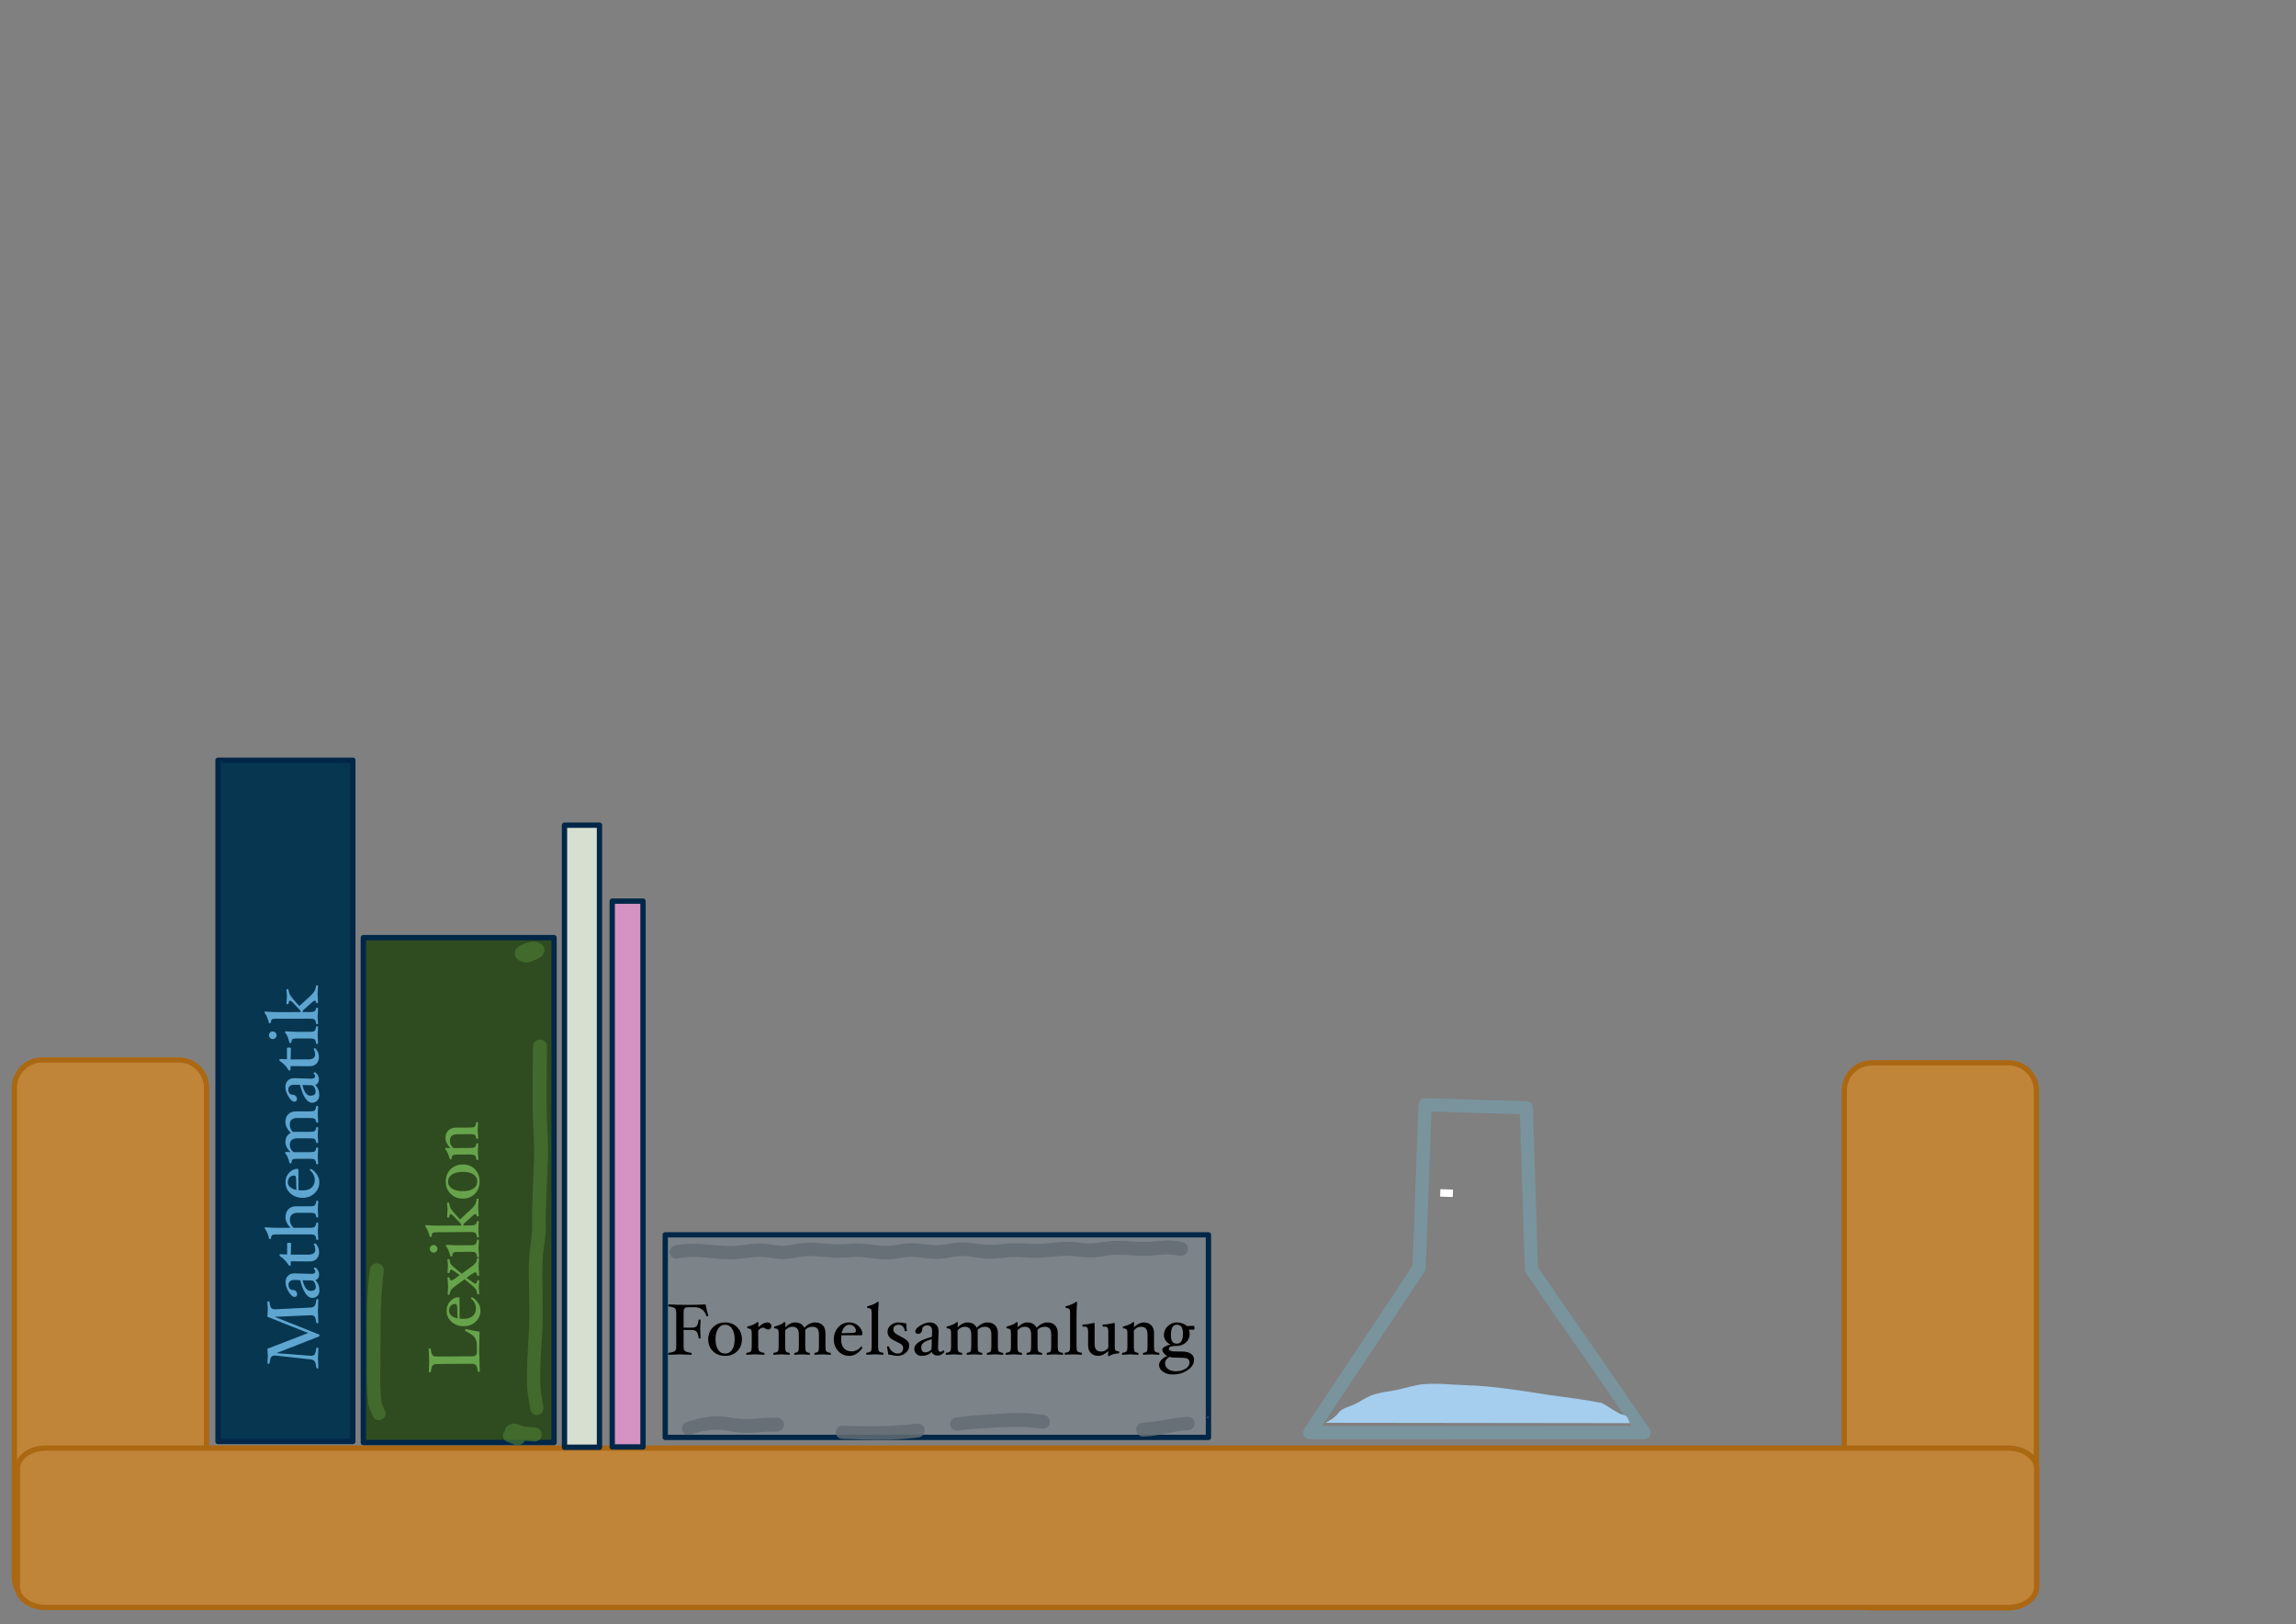 <?xml version="1.0" encoding="UTF-8" standalone="no"?>
<!DOCTYPE svg PUBLIC "-//W3C//DTD SVG 1.1//EN" "http://www.w3.org/Graphics/SVG/1.1/DTD/svg11.dtd">
<!-- Created with Vectornator (http://vectornator.io/) -->
<svg height="100%" stroke-miterlimit="10" style="fill-rule:nonzero;clip-rule:evenodd;stroke-linecap:round;stroke-linejoin:round;" version="1.1" viewBox="0 0 3370.82 2384.24" width="100%" xml:space="preserve" xmlns="http://www.w3.org/2000/svg" xmlns:vectornator="http://vectornator.io" xmlns:xlink="http://www.w3.org/1999/xlink">
<rect x="0" y="0" width="3370.82" height="2384.24" fill="#808080" stroke="none"/>
<defs/>
<g id="Ebene-1" vectornator:layerName="Ebene 1">
<path d="M2748.11 1560.13L2949.15 1560.13C2971.54 1560.13 2989.69 1578.28 2989.69 1600.67L2989.69 2319.63C2989.69 2342.02 2971.54 2360.17 2949.15 2360.17L2748.11 2360.17C2725.72 2360.17 2707.57 2342.02 2707.57 2319.63L2707.57 1600.67C2707.57 1578.28 2725.72 1560.13 2748.11 1560.13Z" fill="#c18539" fill-rule="nonzero" opacity="1" stroke="#ab6813" stroke-linecap="butt" stroke-linejoin="round" stroke-width="7.812"/>
<path d="M61.664 1555.92L262.702 1555.92C285.092 1555.92 303.242 1574.07 303.242 1596.46L303.242 2315.42C303.242 2337.81 285.092 2355.96 262.702 2355.96L61.664 2355.96C39.274 2355.96 21.124 2337.81 21.124 2315.42L21.124 1596.46C21.124 1574.07 39.274 1555.92 61.664 1555.92Z" fill="#c18539" fill-rule="nonzero" opacity="1" stroke="#ab6813" stroke-linecap="butt" stroke-linejoin="round" stroke-width="7.812"/>
<path d="M67.134 2125.63L2948.52 2125.63C2971.5 2125.63 2990.13 2139.2 2990.13 2155.95L2990.13 2329.22C2990.13 2345.97 2971.5 2359.55 2948.52 2359.55L67.134 2359.55C44.152 2359.55 25.521 2345.97 25.521 2329.22L25.521 2155.95C25.521 2139.2 44.152 2125.63 67.134 2125.63Z" fill="#c18539" fill-rule="nonzero" opacity="1" stroke="#ab6813" stroke-linecap="butt" stroke-linejoin="round" stroke-width="7.812"/>
</g>
<clipPath id="ArtboardFrame">
<rect height="2384.24" width="3370.82" x="0" y="0"/>
</clipPath>
<g clip-path="url(#ArtboardFrame)" id="Ebene-2" vectornator:layerName="Ebene 2">
<path d="M994.391 2660.02L994.391 2660.02C994.973 2660.02 995.444 2660.49 995.444 2661.08L995.444 2661.08C995.444 2661.66 994.973 2662.13 994.391 2662.13L994.391 2662.13C993.81 2662.13 993.339 2661.66 993.339 2661.08L993.339 2661.08C993.339 2660.49 993.81 2660.02 994.391 2660.02Z" fill="#073651" fill-rule="nonzero" opacity="1" stroke="#002748" stroke-linecap="butt" stroke-linejoin="round" stroke-width="7.812"/>
<path d="M1258.61 2504.23L1264.93 2504.23L1264.93 2504.23L1258.61 2504.23L1258.61 2504.23Z" fill="#073651" fill-rule="nonzero" opacity="1" stroke="#002748" stroke-linecap="butt" stroke-linejoin="round" stroke-width="7.812"/>
<path d="M320.085 1115.9L517.989 1115.9L517.989 2115.95L320.085 2115.95L320.085 1115.9Z" fill="#073651" fill-rule="nonzero" opacity="1" stroke="#002748" stroke-linecap="butt" stroke-linejoin="round" stroke-width="7.812"/>
<g fill="#5ea6d0" opacity="1" stroke="none">
<path d="M465.841 1906.97C466.845 1906.97 467.348 1907.26 467.348 1907.83C467.35 1910.23 467.246 1913.15 467.034 1916.6C466.822 1919.89 466.717 1922.64 466.719 1924.82C466.721 1927.01 466.831 1929.68 467.049 1932.84C467.268 1936.14 467.378 1938.99 467.38 1941.39C467.381 1942.03 466.879 1942.36 465.875 1942.36C464.979 1942.36 464.494 1942.07 464.422 1941.5C463.916 1937.3 463.143 1934.45 462.101 1932.92C461.06 1931.4 459.088 1930.64 456.183 1930.64L455.323 1930.64L403.211 1932.95L468.257 1958.81C468.831 1959.03 469.118 1959.53 469.119 1960.32C469.12 1961.14 468.834 1961.63 468.26 1961.77L405.843 1986.25L455.379 1990.07C455.989 1990.14 456.527 1990.18 456.993 1990.18C459.395 1990.18 461.115 1989.35 462.154 1987.7C463.192 1986.05 463.942 1983.11 464.404 1978.88C464.475 1978.37 464.977 1978.12 465.909 1978.12C466.913 1978.12 467.415 1978.44 467.416 1979.09C467.418 1980.95 467.313 1983.5 467.101 1986.73C466.888 1989.74 466.783 1992.07 466.785 1993.72C466.786 1995.51 466.896 1997.95 467.114 2001.03C467.332 2004.01 467.442 2006.3 467.443 2007.92C467.444 2008.42 466.942 2008.67 465.938 2008.67C465.042 2008.67 464.558 2008.35 464.485 2007.7C463.943 2003.19 463.098 2000.06 461.949 1998.32C460.8 1996.58 458.612 1995.59 455.384 1995.34L404.771 1989.8C404.126 1989.76 403.552 1989.74 403.05 1989.75C400.719 1989.75 399.035 1990.57 397.997 1992.22C396.959 1993.87 396.173 1996.87 395.639 2001.21C395.639 2001.71 395.138 2001.96 394.134 2001.96C393.775 2001.96 393.435 2001.86 393.112 2001.64C392.789 2001.43 392.627 2001.21 392.627 2001C392.626 1999.67 392.732 1997.79 392.944 1995.35C393.158 1993.27 393.264 1991.74 393.263 1990.78C393.262 1989.52 393.152 1987.73 392.935 1985.4C392.717 1983 392.608 1981.13 392.607 1979.81L452.443 1956.68L392.562 1932.85C392.561 1931.42 392.667 1929.54 392.879 1927.21C393.093 1925.09 393.199 1923.42 393.197 1922.21C393.196 1920.7 393.087 1918.89 392.87 1916.77C392.652 1914.59 392.543 1912.7 392.541 1911.13C392.541 1910.48 393.043 1910.16 394.046 1910.16C395.05 1910.16 395.553 1910.44 395.553 1911.02C396.059 1915.21 396.833 1918.07 397.874 1919.59C398.915 1921.12 400.888 1921.88 403.792 1921.87L404.706 1921.87L455.312 1919.35C457.822 1919.24 459.578 1918.85 460.582 1918.19C461.585 1917.52 462.381 1916.38 462.972 1914.77C463.562 1913.16 464.034 1910.84 464.39 1907.83C464.461 1907.26 464.945 1906.97 465.841 1906.97Z"/>
<path d="M468.496 1870.88C468.498 1872.89 468.007 1874.64 467.022 1876.12C466.038 1877.61 464.703 1878.63 463.018 1879.17C466.966 1883 468.943 1888.02 468.949 1894.22C468.952 1897.45 467.959 1900.08 465.971 1902.13C463.983 1904.17 461.501 1905.2 458.525 1905.2C451.175 1905.21 445.215 1896.5 440.645 1879.08L432.255 1878.77L431.986 1878.77C429.405 1878.77 427.353 1879.41 425.83 1880.68C424.307 1881.96 423.547 1883.65 423.549 1885.77C423.551 1887.88 424.064 1889.67 425.087 1891.14C426.11 1892.61 427.393 1893.36 428.935 1893.4C431.229 1893.43 433.023 1894.03 434.314 1895.19C435.606 1896.36 436.253 1897.91 436.255 1899.84C436.256 1900.99 435.916 1901.92 435.236 1902.64C434.555 1903.36 433.641 1903.72 432.494 1903.72C429.733 1903.72 426.836 1901.22 423.801 1896.2C420.767 1891.18 419.247 1886.52 419.243 1882.22C419.24 1878.35 420.384 1875.21 422.676 1872.81C424.969 1870.4 428.051 1869.2 431.923 1869.19L432.569 1869.19L456.878 1869.92L457.255 1869.92C461.02 1869.92 462.901 1868.7 462.898 1866.26C462.897 1865.08 462.179 1863.7 460.743 1862.12L460.635 1861.74C460.635 1861.46 460.823 1861.19 461.199 1860.94C461.576 1860.69 461.979 1860.56 462.409 1860.56C463.449 1860.56 464.723 1861.64 466.231 1863.81C467.739 1865.98 468.494 1868.33 468.496 1870.88ZM444.302 1879.19C446.679 1889.65 450.592 1894.88 456.042 1894.88C461.133 1894.87 463.677 1892.9 463.673 1888.95C463.671 1887.05 463.194 1885.18 462.242 1883.34C461.291 1881.49 460.115 1880.25 458.716 1879.6L444.302 1879.19Z"/>
<path d="M424.459 1824.24C426.395 1824.24 427.363 1824.7 427.364 1825.64L426.949 1841.66L452.764 1841.64C459.505 1841.63 462.873 1839.23 462.868 1834.42C462.865 1831.45 462.164 1828.74 460.763 1826.3C460.763 1826.02 460.951 1825.76 461.327 1825.52C461.703 1825.29 462.106 1825.17 462.537 1825.17C463.433 1825.17 464.644 1826.51 466.171 1829.17C467.697 1831.84 468.462 1834.85 468.465 1838.18C468.469 1842.27 467.226 1845.53 464.736 1847.97C462.247 1850.41 458.958 1851.64 454.871 1851.64L454.387 1851.64L428.249 1851.45C427.245 1851.45 426.744 1851.88 426.745 1852.74L426.748 1856.83C426.749 1857.62 426.283 1858.01 425.351 1858.01C424.634 1858.01 424.096 1857.69 423.737 1857.05C420.792 1852.07 416.647 1847.73 411.301 1844.04C410.727 1843.65 410.44 1843.15 410.439 1842.54C410.438 1841.53 410.724 1841.03 411.298 1841.03L421.571 1841.45L421.556 1825.64C421.555 1824.71 422.522 1824.24 424.459 1824.24Z"/>
<path d="M465.704 1762.51C466.708 1762.51 467.21 1762.8 467.211 1763.37C467.212 1764.81 467.106 1766.58 466.893 1768.7C466.68 1770.99 466.574 1773 466.576 1774.72C466.578 1776.51 466.687 1778.57 466.905 1780.91C467.122 1783.02 467.231 1784.8 467.232 1786.23C467.233 1786.8 466.731 1787.09 465.727 1787.09C464.831 1787.09 464.347 1786.81 464.274 1786.23C463.985 1783.76 463.284 1782.14 462.172 1781.37C461.06 1780.6 458.729 1780.21 455.18 1780.22L437.217 1780.23C429.472 1780.24 425.603 1783.76 425.61 1790.79C425.614 1795.23 427.411 1799.07 430.999 1802.29L455.201 1802.27C458.427 1802.26 460.668 1801.8 461.922 1800.86C463.176 1799.93 463.963 1798.1 464.283 1795.37C464.354 1794.8 464.838 1794.51 465.734 1794.51C466.738 1794.51 467.24 1794.8 467.241 1795.37C467.242 1796.84 467.137 1798.76 466.924 1801.13C466.711 1803.78 466.606 1805.99 466.607 1807.74C466.609 1809.54 466.719 1811.58 466.936 1813.87C467.153 1815.92 467.262 1817.67 467.264 1819.14C467.264 1819.72 466.763 1820 465.759 1820.01C464.862 1820.01 464.378 1819.72 464.306 1819.15C463.98 1816.13 463.27 1814.18 462.176 1813.29C461.081 1812.39 458.759 1811.94 455.21 1811.95L405.247 1812C402.343 1812 400.443 1812.35 399.547 1813.05C398.651 1813.75 398.061 1815.37 397.777 1817.92C397.706 1818.49 397.258 1818.78 396.433 1818.78C395.501 1818.78 395.035 1818.5 395.034 1817.92C393.594 1811.79 391.69 1807.26 389.32 1804.32C388.89 1803.78 388.674 1803.33 388.674 1802.98C388.673 1801.97 388.959 1801.47 389.533 1801.47C395.413 1802.04 401.652 1802.32 408.25 1802.31L426.481 1802.29C421.6 1797.17 419.157 1792.12 419.153 1787.14C419.148 1782.04 420.542 1778.04 423.336 1775.11C426.13 1772.19 429.893 1770.72 434.626 1770.72L455.17 1770.7C458.684 1770.69 460.987 1770.24 462.08 1769.32C463.173 1768.4 463.897 1766.42 464.253 1763.38C464.324 1762.8 464.807 1762.51 465.704 1762.51Z"/>
<path d="M436.617 1715.7C437.621 1715.7 438.124 1716.34 438.125 1717.63L438.153 1747.1C440.089 1747.32 442.097 1747.42 444.177 1747.42C449.949 1747.42 454.385 1746.04 457.484 1743.29C460.583 1740.55 462.13 1736.65 462.125 1731.59C462.122 1729.05 461.439 1726.48 460.074 1723.9C458.709 1721.32 456.968 1719.25 454.851 1717.67L454.743 1717.4C454.743 1717.08 454.94 1716.76 455.334 1716.46C455.728 1716.15 456.194 1716 456.732 1716C457.485 1716 459.054 1717.15 461.441 1719.44C463.827 1721.73 465.649 1724.22 466.907 1726.91C468.164 1729.6 468.794 1732.41 468.797 1735.35C468.803 1741.8 466.442 1747.24 461.714 1751.65C456.985 1756.07 451.179 1758.28 444.295 1758.28C437.267 1758.29 431.314 1756.14 426.433 1751.82C421.553 1747.51 419.11 1742.03 419.103 1735.4C419.098 1729.84 420.913 1725.17 424.549 1721.38C428.184 1717.6 432.207 1715.7 436.617 1715.7ZM431.894 1725.49C429.205 1725.49 426.974 1726.42 425.201 1728.27C423.428 1730.11 422.543 1732.49 422.545 1735.39C422.548 1738.16 423.707 1740.55 426.021 1742.57C428.336 1744.59 431.376 1745.96 435.141 1746.68L434.696 1731.73C434.658 1729.47 434.442 1727.86 434.047 1726.91C433.651 1725.96 432.934 1725.49 431.894 1725.49Z"/>
<path d="M465.571 1623.33C466.575 1623.33 467.077 1623.61 467.078 1624.19C467.079 1625.62 466.973 1627.38 466.76 1629.46C466.547 1631.75 466.442 1633.8 466.443 1635.59C466.445 1637.35 466.555 1639.37 466.772 1641.67C466.989 1643.74 467.098 1645.52 467.1 1646.99C467.1 1647.56 466.599 1647.85 465.595 1647.85C464.698 1647.85 464.214 1647.57 464.142 1646.99C463.853 1644.55 463.152 1642.96 462.04 1642.21C460.927 1641.46 458.597 1641.08 455.047 1641.09L437.084 1641.1C433.033 1641.11 430.084 1641.88 428.239 1643.42C426.394 1644.97 425.473 1647.39 425.476 1650.69C425.481 1655.02 426.954 1658.61 429.897 1661.44L455.066 1661.41C458.616 1661.41 460.946 1661.01 462.057 1660.22C463.168 1659.43 463.865 1657.82 464.15 1655.38C464.221 1654.81 464.705 1654.52 465.601 1654.52C466.605 1654.52 467.107 1654.81 467.108 1655.38C467.109 1656.81 467.003 1658.48 466.79 1660.38C466.577 1662.46 466.471 1664.36 466.472 1666.08C466.474 1667.88 466.584 1669.83 466.801 1671.94C467.018 1673.84 467.127 1675.51 467.128 1676.95C467.129 1677.52 466.627 1677.81 465.623 1677.81C464.727 1677.81 464.242 1677.52 464.17 1676.95C463.881 1674.47 463.18 1672.85 462.068 1672.08C460.956 1671.31 458.625 1670.93 455.075 1670.93L437.113 1670.95C433.097 1670.95 430.158 1671.75 428.295 1673.33C426.432 1674.91 425.502 1677.34 425.505 1680.64C425.507 1682.72 425.903 1684.56 426.693 1686.15C427.484 1687.75 428.884 1689.46 430.893 1691.29L455.095 1691.26C458.644 1691.26 460.975 1690.87 462.085 1690.1C463.196 1689.33 463.894 1687.71 464.178 1685.23C464.249 1684.66 464.733 1684.37 465.629 1684.37C466.633 1684.37 467.136 1684.65 467.136 1685.23C467.137 1686.7 467.032 1688.49 466.819 1690.61C466.606 1692.94 466.5 1694.98 466.502 1696.74C466.503 1698.53 466.613 1700.57 466.83 1702.87C467.047 1704.91 467.157 1706.67 467.158 1708.14C467.158 1708.71 466.657 1709 465.653 1709C464.757 1709 464.272 1708.72 464.2 1708.14C463.803 1705.09 463.066 1703.13 461.989 1702.25C460.913 1701.38 458.618 1700.94 455.104 1700.94L435.205 1700.96C432.337 1700.97 430.455 1701.33 429.559 1702.07C428.663 1702.81 428.073 1704.41 427.789 1706.89C427.789 1707.46 427.324 1707.75 426.391 1707.75C425.531 1707.75 425.1 1707.46 425.1 1706.89C424.2 1703.34 423.184 1700.38 422.053 1698.02C420.921 1695.65 419.996 1694.16 419.279 1693.56C418.848 1693.2 418.633 1692.8 418.632 1692.37C418.631 1691.37 418.918 1690.87 419.491 1690.87L426.268 1691.29C421.459 1686.13 419.052 1681.33 419.048 1676.88C419.041 1670.07 421.654 1665.44 426.887 1663C421.647 1657.56 419.024 1652.23 419.019 1647.04C419.015 1642.12 420.409 1638.29 423.203 1635.55C425.997 1632.8 429.761 1631.43 434.493 1631.42L455.038 1631.4C458.552 1631.4 460.846 1630.96 461.921 1630.08C462.995 1629.2 463.728 1627.24 464.12 1624.19C464.191 1623.62 464.675 1623.33 465.571 1623.33Z"/>
<path d="M468.223 1584.33C468.225 1586.34 467.734 1588.09 466.749 1589.58C465.765 1591.07 464.43 1592.08 462.745 1592.62C466.693 1596.45 468.67 1601.47 468.676 1607.67C468.679 1610.9 467.686 1613.54 465.698 1615.58C463.71 1617.63 461.228 1618.65 458.253 1618.66C450.902 1618.66 444.942 1609.96 440.372 1592.53L431.982 1592.22L431.713 1592.22C429.132 1592.22 427.08 1592.86 425.557 1594.14C424.034 1595.41 423.274 1597.1 423.276 1599.22C423.278 1601.34 423.791 1603.13 424.814 1604.6C425.837 1606.07 427.12 1606.82 428.662 1606.85C430.956 1606.89 432.75 1607.48 434.041 1608.65C435.333 1609.81 435.98 1611.36 435.982 1613.3C435.983 1614.45 435.643 1615.38 434.963 1616.1C434.282 1616.81 433.368 1617.17 432.221 1617.17C429.46 1617.18 426.563 1614.67 423.528 1609.65C420.494 1604.64 418.974 1599.98 418.97 1595.67C418.967 1591.8 420.111 1588.66 422.403 1586.26C424.696 1583.85 427.778 1582.65 431.65 1582.65L432.296 1582.65L456.606 1583.38L456.982 1583.38C460.747 1583.37 462.628 1582.15 462.626 1579.71C462.624 1578.53 461.906 1577.15 460.47 1575.57L460.362 1575.2C460.362 1574.91 460.55 1574.64 460.926 1574.39C461.303 1574.14 461.706 1574.01 462.136 1574.01C463.176 1574.01 464.45 1575.1 465.958 1577.26C467.466 1579.43 468.221 1581.79 468.223 1584.33ZM444.03 1592.64C446.406 1603.11 450.319 1608.34 455.769 1608.33C460.86 1608.33 463.404 1606.35 463.4 1602.41C463.398 1600.51 462.921 1598.64 461.97 1596.79C461.018 1594.94 459.842 1593.7 458.443 1593.06L444.03 1592.64Z"/>
<path d="M424.186 1537.69C426.122 1537.69 427.09 1538.16 427.091 1539.09L426.676 1555.12L452.491 1555.09C459.232 1555.08 462.6 1552.68 462.595 1547.87C462.592 1544.9 461.891 1542.19 460.49 1539.76C460.49 1539.47 460.678 1539.21 461.054 1538.98C461.43 1538.74 461.833 1538.63 462.264 1538.62C463.16 1538.62 464.371 1539.96 465.898 1542.63C467.424 1545.3 468.189 1548.3 468.192 1551.63C468.196 1555.72 466.953 1558.99 464.464 1561.43C461.974 1563.87 458.686 1565.09 454.598 1565.09L454.114 1565.09L427.976 1564.9C426.972 1564.9 426.471 1565.33 426.472 1566.2L426.476 1570.28C426.476 1571.07 426.011 1571.47 425.078 1571.47C424.361 1571.47 423.823 1571.15 423.464 1570.5C420.519 1565.52 416.374 1561.19 411.028 1557.5C410.454 1557.1 410.167 1556.6 410.166 1555.99C410.165 1554.99 410.452 1554.49 411.025 1554.49L421.298 1554.91L421.283 1539.09C421.282 1538.16 422.25 1537.69 424.186 1537.69Z"/>
<path d="M400.446 1514.05C401.951 1514.05 403.261 1514.6 404.373 1515.69C405.486 1516.78 406.043 1518.1 406.044 1519.64C406.046 1521.18 405.491 1522.5 404.381 1523.59C403.27 1524.69 401.962 1525.24 400.456 1525.24C398.879 1525.24 397.552 1524.7 396.475 1523.63C395.398 1522.55 394.859 1521.23 394.858 1519.65C394.856 1518.11 395.393 1516.79 396.467 1515.7C397.542 1514.6 398.868 1514.05 400.446 1514.05ZM465.46 1506.46C466.464 1506.46 466.966 1506.75 466.967 1507.32C466.968 1508.79 466.862 1510.67 466.649 1512.97C466.437 1515.55 466.331 1517.72 466.333 1519.47C466.335 1521.27 466.444 1523.42 466.662 1525.93C466.879 1528.19 466.988 1530.05 466.99 1531.52C466.99 1532.09 466.489 1532.38 465.485 1532.38C464.588 1532.38 464.104 1532.1 464.032 1531.52C463.634 1528.48 462.898 1526.51 461.821 1525.64C460.745 1524.76 458.45 1524.32 454.936 1524.33L435.037 1524.35C432.168 1524.35 430.286 1524.72 429.391 1525.45C428.495 1526.19 427.905 1527.79 427.621 1530.27C427.621 1530.84 427.155 1531.13 426.223 1531.13C425.363 1531.13 424.932 1530.84 424.932 1530.27C423.96 1526.51 422.926 1523.42 421.83 1521.02C420.734 1518.62 419.828 1517.12 419.11 1516.51C418.679 1516.15 418.464 1515.76 418.464 1515.33C418.463 1514.32 418.749 1513.82 419.323 1513.82C427.354 1514.38 433.593 1514.67 438.039 1514.66L454.927 1514.65C458.44 1514.64 460.735 1514.2 461.809 1513.32C462.884 1512.44 463.617 1510.44 464.009 1507.32C464.08 1506.75 464.564 1506.46 465.46 1506.46Z"/>
<path d="M465.403 1446.28C466.407 1446.28 466.909 1446.56 466.909 1447.14C466.911 1448.57 466.805 1450.42 466.592 1452.68C466.379 1455.15 466.274 1457.27 466.275 1459.02C466.277 1460.78 466.387 1462.99 466.604 1465.64C466.822 1468.11 466.931 1470.07 466.933 1471.5C466.933 1472.08 466.431 1472.36 465.427 1472.36C464.531 1472.36 464.047 1472.08 463.975 1471.5C463.866 1470.57 463.686 1469.91 463.435 1469.51C463.183 1469.12 462.699 1468.92 461.982 1468.92C460.907 1468.93 458.542 1470.65 454.888 1474.09L445.323 1482.71C444.607 1483.43 444.249 1484.39 444.25 1485.61L454.899 1485.6C458.054 1485.6 460.295 1485.21 461.62 1484.44C462.946 1483.67 463.734 1482.22 463.983 1480.11C464.054 1479.54 464.538 1479.25 465.434 1479.25C466.438 1479.25 466.94 1479.53 466.941 1480.11C466.942 1481.65 466.837 1483.66 466.624 1486.13C466.411 1488.5 466.305 1490.36 466.306 1491.72C466.308 1493.27 466.417 1495.13 466.634 1497.32C466.852 1499.4 466.961 1501.12 466.962 1502.48C466.963 1503.05 466.461 1503.34 465.457 1503.34C464.561 1503.34 464.076 1503.06 464.004 1502.48C463.679 1499.47 462.969 1497.52 461.874 1496.62C460.78 1495.73 458.458 1495.28 454.908 1495.28L404.945 1495.33C402.041 1495.33 400.141 1495.69 399.246 1496.39C398.35 1497.09 397.76 1498.71 397.475 1501.25C397.404 1501.83 396.956 1502.12 396.132 1502.12C395.199 1502.12 394.733 1501.83 394.733 1501.26C393.293 1495.13 391.388 1490.59 389.019 1487.66C388.588 1487.12 388.372 1486.67 388.372 1486.31C388.371 1485.31 388.658 1484.81 389.231 1484.81C395.112 1485.37 401.351 1485.65 407.948 1485.65L441.239 1485.62C441.237 1484.33 440.896 1483.3 440.214 1482.55L432.623 1474.55C432.372 1474.3 431.995 1473.88 431.492 1473.31C428.8 1470.34 426.809 1468.85 425.518 1468.85C424.586 1468.85 423.942 1470.29 423.586 1473.16C423.515 1473.73 423.014 1474.02 422.081 1474.02C421.077 1474.02 420.575 1473.73 420.575 1473.16C420.573 1471.65 420.679 1469.75 420.892 1467.46C421.105 1465.34 421.211 1463.59 421.21 1462.19C421.209 1461.15 421.118 1459.8 420.937 1458.15C420.684 1456.15 420.557 1454.35 420.555 1452.78C420.555 1452.2 421.056 1451.91 422.06 1451.91C422.992 1451.91 423.495 1452.2 423.567 1452.77C423.856 1455.39 424.468 1457.68 425.402 1459.63C426.336 1461.58 428.275 1464.22 431.218 1467.56L439.402 1476.8L454.877 1462.69C458.137 1459.71 460.376 1457.2 461.593 1455.16C462.81 1453.11 463.596 1450.44 463.951 1447.14C464.023 1446.57 464.506 1446.28 465.403 1446.28Z"/>
</g>
<path d="M533.416 1376.37L813.429 1376.37L813.429 2117.46L533.416 2117.46L533.416 1376.37Z" fill="#2f4c20" fill-rule="nonzero" opacity="1" stroke="#002748" stroke-linecap="butt" stroke-linejoin="round" stroke-width="7.812"/>
<g fill="#67a34b" opacity="1" stroke="none">
<path d="M684.173 1950.87C690.495 1952.51 697.101 1953.79 703.991 1954.71C703.655 1968.45 703.506 1978.22 703.545 1984.03C703.584 1989.77 703.865 1999.41 704.388 2012.96C704.391 2013.53 703.891 2013.82 702.888 2013.83C701.991 2013.84 701.505 2013.55 701.43 2012.98C700.898 2008.64 700.071 2005.7 698.949 2004.15C697.827 2002.6 695.599 2001.83 692.265 2001.85L641.658 2002.2C639.148 2002.22 637.384 2002.54 636.367 2003.18C635.349 2003.81 634.55 2004.92 633.969 2006.5C633.388 2008.08 632.929 2010.4 632.591 2013.45C632.595 2014.02 632.095 2014.31 631.091 2014.32C630.087 2014.32 629.583 2014.04 629.58 2013.47C629.563 2011.07 629.651 2008.2 629.844 2004.86C630.037 2001.67 630.126 1998.98 630.112 1996.79C630.097 1994.6 629.971 1991.93 629.734 1988.78C629.497 1985.48 629.37 1982.63 629.354 1980.23C629.35 1979.66 629.85 1979.37 630.854 1979.36C631.857 1979.35 632.361 1979.64 632.365 1980.21C632.744 1983.22 633.235 1985.51 633.837 1987.08C634.44 1988.66 635.245 1989.75 636.253 1990.35C637.261 1990.95 639.038 1991.24 641.583 1991.23L693.804 1990.87C698.034 1990.84 700.135 1988.75 700.107 1984.59L700.035 1973.94C700.005 1969.53 698.805 1965.81 696.436 1962.78C694.067 1959.75 689.663 1956.77 683.225 1953.83C682.938 1953.69 682.792 1953.35 682.788 1952.82C682.785 1952.35 682.926 1951.91 683.21 1951.49C683.494 1951.08 683.815 1950.87 684.173 1950.87Z"/>
<path d="M673.1 1904.21C674.103 1904.2 674.61 1904.84 674.619 1906.13L674.819 1935.61C676.757 1935.81 678.765 1935.9 680.845 1935.89C686.617 1935.85 691.044 1934.45 694.127 1931.68C697.21 1928.92 698.734 1925.01 698.7 1919.95C698.682 1917.41 697.984 1914.85 696.604 1912.28C695.224 1909.7 693.471 1907.64 691.345 1906.07L691.235 1905.81C691.233 1905.48 691.428 1905.17 691.82 1904.86C692.213 1904.55 692.678 1904.4 693.215 1904.39C693.968 1904.39 695.545 1905.53 697.945 1907.8C700.344 1910.08 702.181 1912.56 703.454 1915.24C704.727 1917.92 705.374 1920.73 705.394 1923.67C705.438 1930.13 703.108 1935.57 698.406 1940.02C693.703 1944.46 687.91 1946.7 681.026 1946.75C673.999 1946.8 668.032 1944.68 663.127 1940.39C658.221 1936.1 655.746 1930.64 655.701 1924.01C655.663 1918.45 657.451 1913.77 661.065 1909.96C664.678 1906.16 668.69 1904.24 673.1 1904.21ZM668.433 1914.03C665.744 1914.05 663.519 1914.98 661.757 1916.84C659.995 1918.7 659.123 1921.08 659.143 1923.99C659.162 1926.75 660.334 1929.13 662.661 1931.14C664.987 1933.15 668.035 1934.5 671.804 1935.2L671.272 1920.25C671.221 1917.99 670.995 1916.39 670.594 1915.44C670.194 1914.49 669.473 1914.02 668.433 1914.03Z"/>
<path d="M701.75 1846.57C702.754 1846.57 703.258 1846.85 703.262 1847.42C703.272 1848.86 703.176 1850.67 702.976 1852.86C702.777 1855.26 702.684 1857.34 702.696 1859.1C702.708 1860.89 702.831 1863.15 703.065 1865.87C703.297 1868.38 703.418 1870.35 703.428 1871.79C703.431 1872.36 702.931 1872.65 701.928 1872.66C701.031 1872.66 700.545 1872.38 700.47 1871.81C700.092 1869.01 699.204 1867.62 697.806 1867.63C696.659 1867.64 694.497 1868.78 691.322 1871.06L684.953 1875.68L691.439 1880.37C694.899 1882.99 697.095 1884.31 698.027 1884.3C699.318 1884.29 700.15 1882.85 700.525 1879.98C700.594 1879.48 701.076 1879.22 701.972 1879.22C702.976 1879.21 703.48 1879.49 703.484 1880.07C703.493 1881.36 703.396 1882.99 703.194 1884.96C702.994 1887.08 702.898 1888.82 702.907 1890.18C702.917 1891.69 703.055 1893.43 703.319 1895.4C703.509 1896.94 703.607 1898.17 703.613 1899.11C703.617 1899.68 703.117 1899.97 702.113 1899.98C701.217 1899.98 700.731 1899.66 700.655 1899.02C700.239 1895.94 699.498 1893.65 698.43 1892.15C697.362 1890.65 695.043 1888.44 691.474 1885.53L682.063 1877.85L669.219 1887.19C665.58 1889.86 663.246 1891.95 662.216 1893.44C661.186 1894.94 660.537 1897.03 660.269 1899.72C660.201 1900.3 659.701 1900.59 658.769 1900.59C657.765 1900.6 657.261 1900.32 657.257 1899.74C657.247 1898.27 657.342 1896.43 657.542 1894.2C657.74 1891.73 657.834 1889.63 657.822 1887.91C657.81 1886.15 657.688 1883.98 657.455 1881.4C657.224 1879.11 657.104 1877.23 657.094 1875.76C657.09 1875.18 657.59 1874.89 658.594 1874.89C659.49 1874.88 659.976 1875.16 660.052 1875.74C660.392 1878.25 661.279 1879.49 662.713 1879.48C663.86 1879.48 666.003 1878.32 669.143 1876L674.923 1871.76L669.085 1867.5C665.59 1864.94 663.394 1863.67 662.498 1863.67C661.207 1863.68 660.392 1865.09 660.052 1867.89C659.984 1868.46 659.484 1868.75 658.552 1868.76C657.548 1868.76 657.045 1868.48 657.041 1867.91C657.032 1866.65 657.129 1865.02 657.33 1863.01C657.531 1860.97 657.627 1859.26 657.618 1857.9C657.607 1856.36 657.47 1854.58 657.205 1852.58C657.016 1851.04 656.918 1849.82 656.912 1848.92C656.908 1848.35 657.408 1848.06 658.412 1848.05C659.308 1848.05 659.794 1848.36 659.87 1849.01C660.322 1852.13 661.09 1854.43 662.176 1855.93C663.262 1857.43 665.553 1859.6 669.051 1862.45L677.92 1869.7L691.3 1859.93C694.903 1857.32 697.229 1855.28 698.277 1853.8C699.324 1852.33 700 1850.21 700.304 1847.44C700.372 1846.87 700.854 1846.58 701.75 1846.57Z"/>
<path d="M636.598 1827.55C638.104 1827.54 639.416 1828.07 640.535 1829.16C641.654 1830.25 642.218 1831.56 642.229 1833.1C642.239 1834.64 641.693 1835.97 640.589 1837.07C639.485 1838.17 638.18 1838.72 636.674 1838.73C635.096 1838.74 633.766 1838.22 632.683 1837.15C631.6 1836.08 631.053 1834.76 631.043 1833.18C631.032 1831.64 631.561 1830.32 632.629 1829.21C633.697 1828.11 635.02 1827.56 636.598 1827.55ZM701.567 1819.58C702.57 1819.57 703.074 1819.85 703.078 1820.43C703.088 1821.9 702.993 1823.78 702.794 1826.08C702.596 1828.66 702.504 1830.83 702.516 1832.58C702.528 1834.38 702.65 1836.53 702.882 1839.04C703.113 1841.29 703.233 1843.16 703.243 1844.63C703.247 1845.2 702.747 1845.49 701.743 1845.5C700.847 1845.5 700.361 1845.22 700.285 1844.65C699.87 1841.6 699.121 1839.64 698.04 1838.77C696.958 1837.9 694.661 1837.48 691.147 1837.5L671.248 1837.64C668.38 1837.66 666.5 1838.04 665.609 1838.78C664.718 1839.52 664.137 1841.13 663.867 1843.6C663.871 1844.18 663.407 1844.47 662.475 1844.47C661.614 1844.48 661.182 1844.2 661.178 1843.62C660.184 1839.86 659.133 1836.79 658.023 1834.39C656.913 1832 655.997 1830.5 655.276 1829.89C654.844 1829.54 654.626 1829.15 654.623 1828.72C654.616 1827.71 654.899 1827.21 655.473 1827.2C663.508 1827.72 669.749 1827.97 674.194 1827.94L691.081 1827.82C694.595 1827.8 696.887 1827.34 697.956 1826.46C699.026 1825.57 699.747 1823.57 700.12 1820.45C700.188 1819.87 700.67 1819.58 701.567 1819.58Z"/>
<path d="M701.157 1759.4C702.161 1759.39 702.665 1759.67 702.669 1760.25C702.679 1761.68 702.584 1763.53 702.384 1765.79C702.186 1768.26 702.093 1770.38 702.104 1772.14C702.116 1773.89 702.239 1776.1 702.472 1778.75C702.704 1781.22 702.825 1783.17 702.835 1784.61C702.839 1785.18 702.339 1785.47 701.335 1785.48C700.438 1785.49 699.952 1785.2 699.877 1784.63C699.763 1783.7 699.579 1783.04 699.325 1782.64C699.072 1782.25 698.586 1782.06 697.869 1782.06C696.794 1782.07 694.439 1783.81 690.806 1787.27L681.291 1795.94C680.579 1796.66 680.227 1797.63 680.235 1798.85L690.884 1798.78C694.039 1798.76 696.277 1798.36 697.598 1797.58C698.92 1796.8 699.699 1795.35 699.935 1793.23C700.003 1792.66 700.485 1792.37 701.382 1792.36C702.385 1792.36 702.889 1792.64 702.893 1793.21C702.904 1794.75 702.81 1796.76 702.611 1799.24C702.412 1801.61 702.318 1803.47 702.327 1804.83C702.337 1806.38 702.458 1808.24 702.688 1810.43C702.917 1812.5 703.036 1814.22 703.045 1815.59C703.049 1816.16 702.549 1816.45 701.545 1816.46C700.649 1816.46 700.163 1816.18 700.087 1815.61C699.744 1812.6 699.023 1810.65 697.923 1809.76C696.824 1808.87 694.499 1808.44 690.95 1808.46L640.988 1808.8C638.084 1808.82 636.186 1809.18 635.294 1809.89C634.403 1810.59 633.822 1812.22 633.553 1814.77C633.485 1815.34 633.039 1815.63 632.214 1815.64C631.282 1815.64 630.814 1815.36 630.81 1814.79C629.334 1808.67 627.403 1804.14 625.017 1801.22C624.583 1800.68 624.365 1800.24 624.362 1799.88C624.355 1798.87 624.639 1798.37 625.212 1798.37C631.096 1798.9 637.337 1799.14 643.934 1799.1L677.224 1798.87C677.215 1797.58 676.867 1796.56 676.181 1795.82L668.543 1787.85C668.291 1787.6 667.912 1787.19 667.406 1786.62C664.696 1783.67 662.696 1782.19 661.406 1782.2C660.474 1782.21 659.838 1783.65 659.499 1786.52C659.431 1787.09 658.931 1787.38 657.999 1787.39C656.995 1787.39 656.491 1787.11 656.487 1786.54C656.477 1785.03 656.572 1783.13 656.771 1780.83C656.972 1778.72 657.068 1776.96 657.058 1775.56C657.051 1774.52 656.952 1773.18 656.762 1771.53C656.497 1769.52 656.359 1767.73 656.349 1766.15C656.345 1765.58 656.845 1765.29 657.849 1765.28C658.781 1765.28 659.285 1765.56 659.36 1766.13C659.665 1768.75 660.29 1771.03 661.235 1772.98C662.181 1774.93 664.135 1777.56 667.098 1780.87L675.335 1790.07L690.728 1775.87C693.97 1772.87 696.194 1770.35 697.399 1768.3C698.604 1766.24 699.375 1763.57 699.711 1760.27C699.779 1759.69 700.261 1759.4 701.157 1759.4Z"/>
<path d="M679.411 1709.31C686.546 1709.26 692.433 1711.54 697.072 1716.16C701.71 1720.77 704.055 1726.77 704.105 1734.15C704.155 1741.54 701.884 1747.58 697.29 1752.27C692.697 1756.96 686.851 1759.33 679.752 1759.38C672.545 1759.43 666.533 1757.12 661.714 1752.46C656.896 1747.79 654.462 1741.8 654.412 1734.49C654.362 1727.14 656.706 1721.12 661.442 1716.42C666.179 1711.73 672.169 1709.36 679.411 1709.31ZM679.377 1720.12C672.816 1720.17 667.581 1721.47 663.672 1724.02C659.764 1726.57 657.824 1730.06 657.854 1734.47C657.884 1738.84 659.879 1742.29 663.841 1744.81C667.802 1747.32 673.045 1748.56 679.57 1748.52C686.06 1748.47 691.205 1747.18 695.006 1744.65C698.808 1742.11 700.693 1738.62 700.663 1734.18C700.633 1729.73 698.718 1726.26 694.918 1723.78C691.119 1721.3 685.938 1720.08 679.377 1720.12Z"/>
<path d="M700.393 1647C701.397 1646.99 701.901 1647.27 701.905 1647.85C701.914 1649.28 701.819 1651.04 701.618 1653.12C701.418 1655.41 701.324 1657.44 701.336 1659.2C701.349 1660.99 701.47 1663.05 701.701 1665.38C701.931 1667.49 702.05 1669.27 702.06 1670.7C702.064 1671.28 701.564 1671.57 700.56 1671.57C699.664 1671.58 699.178 1671.3 699.102 1670.72C698.799 1668.25 698.088 1666.63 696.972 1665.87C695.855 1665.11 693.522 1664.74 689.972 1664.76L672.01 1664.88C667.994 1664.91 665.06 1665.72 663.206 1667.31C661.352 1668.9 660.437 1671.34 660.459 1674.64C660.473 1676.72 660.88 1678.56 661.68 1680.15C662.479 1681.74 663.889 1683.44 665.91 1685.25L690.111 1685.09C693.66 1685.07 695.988 1684.66 697.094 1683.89C698.2 1683.11 698.888 1681.48 699.158 1679C699.226 1678.43 699.708 1678.14 700.605 1678.13C701.609 1678.13 702.112 1678.41 702.116 1678.98C702.126 1680.45 702.031 1682.25 701.83 1684.36C701.631 1686.7 701.537 1688.74 701.549 1690.5C701.561 1692.22 701.682 1694.23 701.913 1696.52C702.142 1698.63 702.262 1700.42 702.272 1701.89C702.276 1702.47 701.776 1702.76 700.772 1702.77C699.876 1702.77 699.39 1702.49 699.314 1701.91C698.899 1698.83 698.141 1696.85 697.042 1695.96C695.942 1695.07 693.653 1694.64 690.176 1694.66L670.277 1694.8C667.409 1694.82 665.529 1695.2 664.638 1695.94C663.746 1696.68 663.166 1698.32 662.896 1700.87C662.9 1701.45 662.436 1701.74 661.504 1701.74C660.644 1701.75 660.211 1701.46 660.207 1700.89C659.287 1697.35 658.254 1694.4 657.108 1692.04C655.963 1689.68 655.03 1688.2 654.308 1687.59C653.876 1687.24 653.658 1686.84 653.655 1686.41C653.648 1685.41 653.932 1684.91 654.505 1684.9L661.285 1685.29C656.445 1680.16 654.01 1675.37 653.98 1670.92C653.947 1666.05 655.319 1662.23 658.097 1659.46C660.875 1656.7 664.63 1655.31 669.363 1655.27L689.907 1655.13C693.421 1655.11 695.712 1654.66 696.782 1653.77C697.851 1652.88 698.573 1650.92 698.947 1647.87C699.015 1647.29 699.497 1647 700.393 1647Z"/>
</g>
<path d="M828.728 1211.3L880.101 1211.3L880.101 2124.42L828.728 2124.42L828.728 1211.3Z" fill="#d7dfd1" fill-rule="nonzero" opacity="1" stroke="#002748" stroke-linecap="butt" stroke-linejoin="round" stroke-width="7.812"/>
<path d="M898.817 1322.74L944.01 1322.74L944.01 2123.92L898.817 2123.92L898.817 1322.74Z" fill="#d493c3" fill-rule="nonzero" opacity="1" stroke="#002748" stroke-linecap="butt" stroke-linejoin="round" stroke-width="7.812"/>
<path d="M976.655 1812.6L1774.16 1812.6L1774.16 2109.95L976.655 2109.95L976.655 1812.6Z" fill="#7d8489" fill-rule="nonzero" opacity="1" stroke="#002748" stroke-linecap="butt" stroke-linejoin="round" stroke-width="7.812"/>
<g fill="#000000" opacity="1" stroke="none">
<path d="M1039.87 1931.03C1039.87 1931.74 1039.25 1932.09 1038.01 1932.09C1037.41 1932.09 1037.04 1931.84 1036.9 1931.35C1035.66 1927.24 1033.53 1924.12 1030.52 1921.99C1027.51 1919.87 1023.83 1918.81 1019.47 1918.81L1009.9 1918.81C1005.72 1918.81 1003.63 1920.93 1003.63 1925.18L1003.63 1948.83L1015.75 1948.83C1019.29 1948.83 1021.69 1948.01 1022.95 1946.38C1024.21 1944.75 1025.1 1941.87 1025.63 1937.72C1025.63 1937.16 1026.11 1936.87 1027.07 1936.87C1028.06 1936.87 1028.55 1937.16 1028.55 1937.72C1028.55 1939.49 1028.45 1941.73 1028.24 1944.42C1028.02 1947 1027.92 1949.11 1027.92 1950.74C1027.92 1952.41 1028.02 1954.53 1028.24 1957.12C1028.45 1959.88 1028.55 1962.15 1028.55 1963.92C1028.55 1964.49 1028.06 1964.77 1027.07 1964.77C1026.11 1964.77 1025.63 1964.49 1025.63 1963.92C1025.07 1959.6 1024.12 1956.57 1022.79 1954.83C1021.46 1953.1 1019.11 1952.23 1015.75 1952.23L1003.63 1952.23L1003.63 1976.78C1003.63 1979.22 1003.94 1980.95 1004.56 1981.96C1005.18 1982.97 1006.28 1983.76 1007.86 1984.35C1009.43 1984.93 1011.69 1985.4 1014.63 1985.76C1015.24 1985.83 1015.54 1986.31 1015.54 1987.19C1015.54 1988.18 1015.25 1988.68 1014.69 1988.68C1012.31 1988.68 1009.48 1988.57 1006.18 1988.36C1003.03 1988.15 1000.38 1988.04 998.214 1988.04C996.053 1988.04 993.414 1988.15 990.297 1988.36C987.038 1988.57 984.222 1988.68 981.848 1988.68C981.282 1988.68 980.998 1988.18 980.998 1987.19C980.998 1986.31 981.282 1985.83 981.848 1985.76C984.789 1985.4 987.038 1984.93 988.597 1984.35C990.155 1983.76 991.245 1982.98 991.864 1981.98C992.484 1980.99 992.794 1979.26 992.794 1976.78L992.794 1926.78C992.794 1924.33 992.502 1922.61 991.918 1921.6C991.333 1920.59 990.262 1919.78 988.703 1919.18C987.144 1918.58 984.859 1918.1 981.848 1917.74C981.282 1917.74 980.998 1917.25 980.998 1916.26C980.998 1915.26 981.282 1914.77 981.848 1914.77C990.775 1915.19 999.915 1915.41 1009.27 1915.41C1018.12 1915.41 1027 1915.19 1035.89 1914.77C1037.06 1920.9 1038.38 1926.32 1039.87 1931.03Z"/>
<path d="M1089.24 1966.04C1089.24 1973.09 1086.94 1978.89 1082.35 1983.45C1077.77 1988 1071.82 1990.27 1064.53 1990.27C1057.23 1990.27 1051.28 1987.99 1046.67 1983.42C1042.07 1978.85 1039.77 1973.06 1039.77 1966.04C1039.77 1958.92 1042.09 1953 1046.73 1948.27C1051.37 1943.54 1057.3 1941.18 1064.53 1941.18C1071.79 1941.18 1077.72 1943.53 1082.33 1948.24C1086.93 1952.95 1089.24 1958.89 1089.24 1966.04ZM1078.56 1965.94C1078.56 1959.45 1077.31 1954.27 1074.81 1950.4C1072.31 1946.52 1068.88 1944.58 1064.53 1944.58C1060.21 1944.58 1056.79 1946.53 1054.27 1950.42C1051.76 1954.32 1050.5 1959.49 1050.5 1965.94C1050.5 1972.35 1051.74 1977.44 1054.22 1981.21C1056.7 1984.99 1060.14 1986.87 1064.53 1986.87C1068.92 1986.87 1072.36 1985 1074.84 1981.27C1077.32 1977.53 1078.56 1972.42 1078.56 1965.94Z"/>
<path d="M1132.54 1946.49C1132.54 1947.91 1132.11 1949.11 1131.24 1950.1C1130.37 1951.09 1129.32 1951.59 1128.08 1951.59C1126.52 1951.59 1124.98 1951.08 1123.46 1950.05C1122.25 1949.24 1121.21 1948.83 1120.32 1948.83C1118.02 1948.83 1115.64 1950.17 1113.2 1952.87L1113.2 1976.78C1113.2 1979.86 1113.73 1982.01 1114.79 1983.23C1115.86 1984.46 1118.12 1985.3 1121.6 1985.76C1122.16 1985.83 1122.45 1986.31 1122.45 1987.19C1122.45 1988.18 1122.16 1988.68 1121.6 1988.68C1120.14 1988.68 1118.09 1988.57 1115.43 1988.36C1112.49 1988.15 1110.15 1988.04 1108.42 1988.04C1106.65 1988.04 1104.5 1988.15 1101.99 1988.36C1099.72 1988.57 1097.86 1988.68 1096.41 1988.68C1095.84 1988.68 1095.56 1988.18 1095.56 1987.19C1095.56 1986.31 1095.84 1985.83 1096.41 1985.76C1099.49 1985.37 1101.47 1984.64 1102.33 1983.58C1103.2 1982.52 1103.64 1980.25 1103.64 1976.78L1103.64 1957.12C1103.64 1954.28 1103.27 1952.42 1102.55 1951.54C1101.82 1950.65 1100.2 1950.07 1097.68 1949.78C1097.12 1949.78 1096.83 1949.32 1096.83 1948.4C1096.83 1947.55 1097.12 1947.13 1097.68 1947.13C1101.19 1946.24 1104.09 1945.26 1106.37 1944.18C1108.66 1943.1 1110.15 1942.17 1110.86 1941.39C1111.29 1940.96 1111.71 1940.75 1112.14 1940.75C1113.13 1940.75 1113.63 1941.03 1113.63 1941.6L1113.2 1948.3C1116.03 1945.68 1118.47 1943.83 1120.51 1942.77C1122.54 1941.71 1124.57 1941.18 1126.59 1941.18C1128.22 1941.18 1129.62 1941.71 1130.79 1942.77C1131.96 1943.83 1132.54 1945.07 1132.54 1946.49Z"/>
<path d="M1219.84 1987.19C1219.84 1988.18 1219.56 1988.68 1218.99 1988.68C1217.58 1988.68 1215.84 1988.57 1213.79 1988.36C1211.52 1988.15 1209.5 1988.04 1207.73 1988.04C1205.99 1988.04 1203.99 1988.15 1201.72 1988.36C1199.67 1988.57 1197.92 1988.68 1196.46 1988.68C1195.9 1988.68 1195.61 1988.18 1195.61 1987.19C1195.61 1986.31 1195.9 1985.83 1196.46 1985.76C1198.87 1985.47 1200.45 1984.78 1201.19 1983.68C1201.94 1982.59 1202.31 1980.28 1202.31 1976.78L1202.31 1959.03C1202.31 1955.03 1201.55 1952.11 1200.02 1950.29C1198.5 1948.46 1196.11 1947.55 1192.85 1947.55C1188.56 1947.55 1185.02 1949 1182.22 1951.91L1182.22 1976.78C1182.22 1980.28 1182.61 1982.59 1183.39 1983.68C1184.17 1984.78 1185.77 1985.47 1188.17 1985.76C1188.74 1985.83 1189.02 1986.31 1189.02 1987.19C1189.02 1988.18 1188.74 1988.68 1188.17 1988.68C1186.76 1988.68 1185.11 1988.57 1183.23 1988.36C1181.18 1988.15 1179.3 1988.04 1177.6 1988.04C1175.83 1988.04 1173.9 1988.15 1171.81 1988.36C1169.93 1988.57 1168.28 1988.68 1166.87 1988.68C1166.3 1988.68 1166.02 1988.18 1166.02 1987.19C1166.02 1986.31 1166.3 1985.83 1166.87 1985.76C1169.31 1985.47 1170.91 1984.78 1171.68 1983.68C1172.44 1982.59 1172.82 1980.28 1172.82 1976.78L1172.82 1959.03C1172.82 1955.06 1172.04 1952.16 1170.48 1950.32C1168.92 1948.47 1166.51 1947.55 1163.25 1947.55C1161.2 1947.55 1159.38 1947.94 1157.81 1948.72C1156.23 1949.5 1154.54 1950.88 1152.73 1952.87L1152.73 1976.78C1152.73 1980.28 1153.11 1982.59 1153.88 1983.68C1154.64 1984.78 1156.24 1985.47 1158.68 1985.76C1159.25 1985.83 1159.53 1986.31 1159.53 1987.19C1159.53 1988.18 1159.25 1988.68 1158.68 1988.68C1157.23 1988.68 1155.46 1988.57 1153.37 1988.36C1151.07 1988.15 1149.05 1988.04 1147.31 1988.04C1145.54 1988.04 1143.52 1988.15 1141.26 1988.36C1139.24 1988.57 1137.5 1988.68 1136.05 1988.68C1135.48 1988.68 1135.2 1988.18 1135.2 1987.19C1135.2 1986.31 1135.48 1985.83 1136.05 1985.76C1139.06 1985.37 1141 1984.64 1141.87 1983.58C1142.73 1982.52 1143.17 1980.25 1143.17 1976.78L1143.17 1957.12C1143.17 1954.28 1142.81 1952.42 1142.08 1951.54C1141.35 1950.65 1139.77 1950.07 1137.32 1949.78C1136.76 1949.78 1136.47 1949.32 1136.47 1948.4C1136.47 1947.55 1136.76 1947.13 1137.32 1947.13C1140.83 1946.24 1143.75 1945.24 1146.09 1944.13C1148.43 1943.01 1149.9 1942.1 1150.5 1941.39C1150.86 1940.96 1151.25 1940.75 1151.67 1940.75C1152.66 1940.75 1153.16 1941.03 1153.16 1941.6L1152.73 1948.3C1157.83 1943.55 1162.58 1941.18 1166.97 1941.18C1173.7 1941.18 1178.27 1943.76 1180.68 1948.93C1186.07 1943.76 1191.33 1941.18 1196.46 1941.18C1201.32 1941.18 1205.1 1942.56 1207.81 1945.32C1210.52 1948.08 1211.87 1951.8 1211.87 1956.48L1211.87 1976.78C1211.87 1980.25 1212.31 1982.52 1213.17 1983.58C1214.04 1984.64 1215.98 1985.37 1218.99 1985.76C1219.56 1985.83 1219.84 1986.31 1219.84 1987.19Z"/>
<path d="M1266.23 1958.5C1266.23 1959.49 1265.59 1959.99 1264.32 1959.99L1235.2 1959.99C1234.99 1961.9 1234.88 1963.88 1234.88 1965.94C1234.88 1971.64 1236.24 1976.02 1238.95 1979.09C1241.66 1982.15 1245.51 1983.68 1250.5 1983.68C1253.02 1983.68 1255.55 1983.01 1258.1 1981.67C1260.65 1980.32 1262.71 1978.6 1264.26 1976.51L1264.53 1976.41C1264.85 1976.41 1265.16 1976.6 1265.46 1976.99C1265.76 1977.38 1265.91 1977.84 1265.91 1978.37C1265.91 1979.12 1264.78 1980.67 1262.51 1983.02C1260.24 1985.38 1257.78 1987.17 1255.13 1988.41C1252.47 1989.65 1249.69 1990.27 1246.78 1990.27C1240.41 1990.27 1235.04 1987.94 1230.68 1983.26C1226.33 1978.58 1224.15 1972.85 1224.15 1966.04C1224.15 1959.1 1226.28 1953.22 1230.55 1948.4C1234.82 1943.59 1240.23 1941.18 1246.78 1941.18C1252.27 1941.18 1256.89 1942.97 1260.63 1946.57C1264.36 1950.17 1266.23 1954.14 1266.23 1958.5ZM1256.56 1953.82C1256.56 1951.17 1255.65 1948.96 1253.82 1947.21C1252 1945.45 1249.65 1944.58 1246.78 1944.58C1244.06 1944.58 1241.69 1945.72 1239.69 1948C1237.69 1950.29 1236.33 1953.29 1235.62 1957.01L1250.4 1956.59C1252.63 1956.55 1254.21 1956.34 1255.15 1955.95C1256.09 1955.56 1256.56 1954.85 1256.56 1953.82Z"/>
<path d="M1297.26 1987.09C1297.26 1988.08 1296.98 1988.57 1296.41 1988.57C1294.96 1988.57 1293.1 1988.48 1290.83 1988.31C1288.28 1988.13 1286.14 1988.04 1284.4 1988.04C1282.7 1988.04 1280.6 1988.13 1278.08 1988.31C1275.81 1988.48 1273.95 1988.57 1272.5 1988.57C1271.93 1988.57 1271.65 1988.08 1271.65 1987.09C1271.65 1986.2 1271.93 1985.72 1272.5 1985.65C1275.51 1985.3 1277.47 1984.58 1278.37 1983.5C1279.28 1982.42 1279.73 1980.14 1279.73 1976.67L1279.73 1927.31C1279.73 1924.44 1279.37 1922.56 1278.66 1921.68C1277.96 1920.79 1276.33 1920.21 1273.78 1919.92C1273.21 1919.85 1272.93 1919.41 1272.93 1918.59C1272.93 1917.74 1273.21 1917.32 1273.78 1917.32C1277.5 1916.36 1280.54 1915.34 1282.92 1914.26C1285.29 1913.18 1286.78 1912.27 1287.38 1911.53C1287.73 1911.14 1288.12 1910.94 1288.55 1910.94C1289.54 1910.94 1290.04 1911.23 1290.04 1911.79C1289.47 1919.73 1289.19 1925.89 1289.19 1930.28L1289.19 1976.67C1289.19 1980.14 1289.63 1982.42 1290.51 1983.5C1291.4 1984.58 1293.37 1985.3 1296.41 1985.65C1296.98 1985.72 1297.26 1986.2 1297.26 1987.09Z"/>
<path d="M1334.88 1974.97C1334.88 1979.29 1333.18 1982.92 1329.78 1985.86C1326.38 1988.8 1322.27 1990.27 1317.45 1990.27C1315.75 1990.27 1313.13 1989.9 1309.59 1989.16C1306.93 1988.63 1305.13 1988.36 1304.17 1988.36C1303.89 1985.88 1303.23 1982.11 1302.2 1977.04C1302.2 1976.51 1302.72 1976.25 1303.74 1976.25C1304.59 1976.25 1305.11 1976.53 1305.29 1977.1C1306.1 1979.72 1307.71 1982 1310.12 1983.95C1312.53 1985.9 1315.01 1986.87 1317.56 1986.87C1320.22 1986.87 1322.28 1986.15 1323.75 1984.69C1325.22 1983.24 1325.96 1981.21 1325.96 1978.58C1325.96 1976.92 1325.34 1975.45 1324.12 1974.17C1322.9 1972.9 1320.25 1971.32 1316.18 1969.44C1310.83 1967 1307.3 1964.7 1305.58 1962.54C1303.86 1960.38 1303 1957.79 1303 1954.78C1303 1951.06 1304.61 1947.86 1307.84 1945.19C1311.06 1942.51 1314.87 1941.18 1319.26 1941.18C1321.1 1941.18 1323.69 1941.5 1327.02 1942.13C1328.86 1942.49 1330.06 1942.66 1330.63 1942.66C1330.74 1946.84 1330.97 1950.4 1331.32 1953.34C1331.32 1953.88 1330.81 1954.14 1329.78 1954.14C1328.9 1954.14 1328.4 1953.86 1328.29 1953.29C1327.9 1950.71 1326.93 1948.61 1325.37 1946.99C1323.81 1945.38 1321.95 1944.58 1319.79 1944.58C1314.27 1944.58 1311.5 1946.99 1311.5 1951.8C1311.5 1953.43 1312.16 1954.94 1313.47 1956.32C1314.78 1957.7 1317.63 1959.49 1322.02 1961.69C1327.27 1964.31 1330.72 1966.58 1332.38 1968.49C1334.05 1970.4 1334.88 1972.56 1334.88 1974.97Z"/>
<path d="M1376.22 1989.85C1374.24 1989.85 1372.51 1989.36 1371.04 1988.39C1369.57 1987.41 1368.57 1986.09 1368.04 1984.43C1364.25 1988.33 1359.29 1990.27 1353.16 1990.27C1349.97 1990.27 1347.37 1989.29 1345.35 1987.32C1343.33 1985.36 1342.32 1982.91 1342.32 1979.97C1342.32 1972.7 1350.93 1966.82 1368.15 1962.32L1368.46 1954.04L1368.46 1953.77C1368.46 1951.22 1367.84 1949.19 1366.58 1947.69C1365.32 1946.18 1363.65 1945.43 1361.56 1945.43C1359.47 1945.43 1357.7 1945.93 1356.24 1946.94C1354.79 1947.95 1354.05 1949.22 1354.01 1950.74C1353.98 1953.01 1353.38 1954.78 1352.23 1956.05C1351.08 1957.33 1349.55 1957.97 1347.63 1957.97C1346.5 1957.97 1345.58 1957.63 1344.87 1956.96C1344.16 1956.28 1343.81 1955.38 1343.81 1954.25C1343.81 1951.52 1346.29 1948.66 1351.25 1945.67C1356.21 1942.67 1360.81 1941.18 1365.06 1941.18C1368.89 1941.18 1371.99 1942.31 1374.36 1944.58C1376.74 1946.84 1377.92 1949.89 1377.92 1953.72L1377.92 1954.35L1377.18 1978.37L1377.18 1978.74C1377.18 1982.46 1378.38 1984.32 1380.79 1984.32C1381.96 1984.32 1383.32 1983.61 1384.88 1982.2L1385.25 1982.09C1385.54 1982.09 1385.8 1982.28 1386.05 1982.65C1386.3 1983.02 1386.42 1983.42 1386.42 1983.84C1386.42 1984.87 1385.35 1986.13 1383.21 1987.62C1381.07 1989.1 1378.74 1989.85 1376.22 1989.85ZM1368.04 1965.94C1357.7 1968.28 1352.52 1972.14 1352.52 1977.52C1352.52 1982.55 1354.47 1985.07 1358.37 1985.07C1360.25 1985.07 1362.1 1984.6 1363.92 1983.66C1365.75 1982.72 1366.98 1981.56 1367.61 1980.18L1368.04 1965.94Z"/>
<path d="M1472.98 1987.19C1472.98 1988.18 1472.7 1988.68 1472.13 1988.68C1470.71 1988.68 1468.98 1988.57 1466.92 1988.36C1464.66 1988.15 1462.64 1988.04 1460.87 1988.04C1459.13 1988.04 1457.13 1988.15 1454.86 1988.36C1452.81 1988.57 1451.05 1988.68 1449.6 1988.68C1449.04 1988.68 1448.75 1988.18 1448.75 1987.19C1448.75 1986.31 1449.04 1985.83 1449.6 1985.76C1452.01 1985.47 1453.59 1984.78 1454.33 1983.68C1455.08 1982.59 1455.45 1980.28 1455.45 1976.78L1455.45 1959.03C1455.45 1955.03 1454.69 1952.11 1453.16 1950.29C1451.64 1948.46 1449.25 1947.55 1445.99 1947.55C1441.7 1947.55 1438.16 1949 1435.36 1951.91L1435.36 1976.78C1435.36 1980.28 1435.75 1982.59 1436.53 1983.68C1437.31 1984.78 1438.9 1985.47 1441.31 1985.76C1441.88 1985.83 1442.16 1986.31 1442.16 1987.19C1442.16 1988.18 1441.88 1988.68 1441.31 1988.68C1439.9 1988.68 1438.25 1988.57 1436.37 1988.36C1434.32 1988.15 1432.44 1988.04 1430.74 1988.04C1428.97 1988.04 1427.04 1988.15 1424.95 1988.36C1423.07 1988.57 1421.42 1988.68 1420.01 1988.68C1419.44 1988.68 1419.16 1988.18 1419.16 1987.19C1419.16 1986.31 1419.44 1985.83 1420.01 1985.76C1422.45 1985.47 1424.05 1984.78 1424.81 1983.68C1425.58 1982.59 1425.96 1980.28 1425.96 1976.78L1425.96 1959.03C1425.96 1955.06 1425.18 1952.16 1423.62 1950.32C1422.06 1948.47 1419.65 1947.55 1416.39 1947.55C1414.34 1947.55 1412.52 1947.94 1410.95 1948.72C1409.37 1949.5 1407.68 1950.88 1405.87 1952.87L1405.87 1976.78C1405.87 1980.28 1406.25 1982.59 1407.01 1983.68C1407.78 1984.78 1409.38 1985.47 1411.82 1985.76C1412.39 1985.83 1412.67 1986.31 1412.67 1987.19C1412.67 1988.18 1412.39 1988.68 1411.82 1988.68C1410.37 1988.68 1408.6 1988.57 1406.51 1988.36C1404.21 1988.15 1402.19 1988.04 1400.45 1988.04C1398.68 1988.04 1396.66 1988.15 1394.39 1988.36C1392.38 1988.57 1390.64 1988.68 1389.19 1988.68C1388.62 1988.68 1388.34 1988.18 1388.34 1987.19C1388.34 1986.31 1388.62 1985.83 1389.19 1985.76C1392.2 1985.37 1394.14 1984.64 1395.01 1983.58C1395.87 1982.52 1396.31 1980.25 1396.31 1976.78L1396.31 1957.12C1396.31 1954.28 1395.94 1952.42 1395.22 1951.54C1394.49 1950.65 1392.91 1950.07 1390.46 1949.78C1389.9 1949.78 1389.61 1949.32 1389.61 1948.4C1389.61 1947.55 1389.9 1947.13 1390.46 1947.13C1393.97 1946.24 1396.89 1945.24 1399.23 1944.13C1401.57 1943.01 1403.04 1942.1 1403.64 1941.39C1403.99 1940.96 1404.38 1940.75 1404.81 1940.75C1405.8 1940.75 1406.3 1941.03 1406.3 1941.6L1405.87 1948.3C1410.97 1943.55 1415.72 1941.18 1420.11 1941.18C1426.84 1941.18 1431.41 1943.76 1433.82 1948.93C1439.21 1943.76 1444.47 1941.18 1449.6 1941.18C1454.46 1941.18 1458.24 1942.56 1460.95 1945.32C1463.66 1948.08 1465.01 1951.8 1465.01 1956.48L1465.01 1976.78C1465.01 1980.25 1465.45 1982.52 1466.31 1983.58C1467.18 1984.64 1469.12 1985.37 1472.13 1985.76C1472.7 1985.83 1472.98 1986.31 1472.98 1987.19Z"/>
<path d="M1560.87 1987.19C1560.87 1988.18 1560.59 1988.68 1560.02 1988.68C1558.6 1988.68 1556.87 1988.57 1554.81 1988.36C1552.54 1988.15 1550.52 1988.04 1548.75 1988.04C1547.02 1988.04 1545.02 1988.15 1542.75 1988.36C1540.69 1988.57 1538.94 1988.68 1537.49 1988.68C1536.92 1988.68 1536.64 1988.18 1536.64 1987.19C1536.64 1986.31 1536.92 1985.83 1537.49 1985.76C1539.9 1985.47 1541.47 1984.78 1542.22 1983.68C1542.96 1982.59 1543.33 1980.28 1543.33 1976.78L1543.33 1959.03C1543.33 1955.03 1542.57 1952.11 1541.05 1950.29C1539.53 1948.46 1537.13 1947.55 1533.88 1947.55C1529.59 1947.55 1526.05 1949 1523.25 1951.91L1523.25 1976.78C1523.25 1980.28 1523.64 1982.59 1524.42 1983.68C1525.2 1984.78 1526.79 1985.47 1529.2 1985.76C1529.77 1985.83 1530.05 1986.31 1530.05 1987.19C1530.05 1988.18 1529.77 1988.68 1529.2 1988.68C1527.78 1988.68 1526.14 1988.57 1524.26 1988.36C1522.2 1988.15 1520.33 1988.04 1518.63 1988.04C1516.85 1988.04 1514.92 1988.15 1512.83 1988.36C1510.96 1988.57 1509.31 1988.68 1507.89 1988.68C1507.33 1988.68 1507.04 1988.18 1507.04 1987.19C1507.04 1986.31 1507.33 1985.83 1507.89 1985.76C1510.34 1985.47 1511.94 1984.78 1512.7 1983.68C1513.46 1982.59 1513.84 1980.28 1513.84 1976.78L1513.84 1959.03C1513.84 1955.06 1513.06 1952.16 1511.51 1950.32C1509.95 1948.47 1507.54 1947.55 1504.28 1947.55C1502.22 1947.55 1500.41 1947.94 1498.83 1948.72C1497.26 1949.5 1495.56 1950.88 1493.76 1952.87L1493.76 1976.78C1493.76 1980.28 1494.14 1982.59 1494.9 1983.68C1495.66 1984.78 1497.27 1985.47 1499.71 1985.76C1500.28 1985.83 1500.56 1986.31 1500.56 1987.19C1500.56 1988.18 1500.28 1988.68 1499.71 1988.68C1498.26 1988.68 1496.49 1988.57 1494.4 1988.36C1492.09 1988.15 1490.07 1988.04 1488.34 1988.04C1486.57 1988.04 1484.55 1988.15 1482.28 1988.36C1480.26 1988.57 1478.53 1988.68 1477.07 1988.68C1476.51 1988.68 1476.22 1988.18 1476.22 1987.19C1476.22 1986.31 1476.51 1985.83 1477.07 1985.76C1480.08 1985.37 1482.02 1984.64 1482.89 1983.58C1483.76 1982.52 1484.19 1980.25 1484.19 1976.78L1484.19 1957.12C1484.19 1954.28 1483.83 1952.42 1483.1 1951.54C1482.38 1950.65 1480.79 1950.07 1478.35 1949.78C1477.78 1949.78 1477.5 1949.32 1477.5 1948.4C1477.5 1947.55 1477.78 1947.13 1478.35 1947.13C1481.86 1946.24 1484.78 1945.24 1487.12 1944.13C1489.45 1943.01 1490.92 1942.1 1491.53 1941.39C1491.88 1940.96 1492.27 1940.75 1492.7 1940.75C1493.69 1940.75 1494.18 1941.03 1494.18 1941.6L1493.76 1948.3C1498.86 1943.55 1503.61 1941.18 1508 1941.18C1514.73 1941.18 1519.3 1943.76 1521.71 1948.93C1527.09 1943.76 1532.35 1941.18 1537.49 1941.18C1542.34 1941.18 1546.12 1942.56 1548.83 1945.32C1551.54 1948.08 1552.9 1951.8 1552.9 1956.48L1552.9 1976.78C1552.9 1980.25 1553.33 1982.52 1554.2 1983.58C1555.07 1984.64 1557.01 1985.37 1560.02 1985.76C1560.59 1985.83 1560.87 1986.31 1560.87 1987.19Z"/>
<path d="M1588.55 1987.09C1588.55 1988.08 1588.27 1988.57 1587.7 1988.57C1586.25 1988.57 1584.39 1988.48 1582.12 1988.31C1579.57 1988.13 1577.43 1988.04 1575.69 1988.04C1573.99 1988.04 1571.89 1988.13 1569.37 1988.31C1567.1 1988.48 1565.24 1988.57 1563.79 1988.57C1563.22 1988.57 1562.94 1988.08 1562.94 1987.09C1562.94 1986.2 1563.22 1985.72 1563.79 1985.65C1566.8 1985.3 1568.76 1984.58 1569.66 1983.5C1570.57 1982.42 1571.02 1980.14 1571.02 1976.67L1571.02 1927.31C1571.02 1924.44 1570.66 1922.56 1569.95 1921.68C1569.25 1920.79 1567.62 1920.21 1565.07 1919.92C1564.5 1919.85 1564.22 1919.41 1564.22 1918.59C1564.22 1917.74 1564.5 1917.32 1565.07 1917.32C1568.79 1916.36 1571.83 1915.34 1574.21 1914.26C1576.58 1913.18 1578.07 1912.27 1578.67 1911.53C1579.02 1911.14 1579.41 1910.94 1579.84 1910.94C1580.83 1910.94 1581.33 1911.23 1581.33 1911.79C1580.76 1919.73 1580.48 1925.89 1580.48 1930.28L1580.48 1976.67C1580.48 1980.14 1580.92 1982.42 1581.8 1983.5C1582.69 1984.58 1584.66 1985.3 1587.7 1985.65C1588.27 1985.72 1588.55 1986.2 1588.55 1987.09Z"/>
<path d="M1643.34 1985.17C1643.34 1985.92 1643.05 1986.32 1642.49 1986.39C1636.04 1987.1 1631.63 1988.34 1629.25 1990.11C1628.76 1990.5 1628.26 1990.7 1627.77 1990.7C1627.06 1990.7 1626.7 1990.42 1626.7 1989.85L1627.13 1983.15C1621.89 1987.9 1617.14 1990.27 1612.89 1990.27C1608.04 1990.27 1604.25 1988.9 1601.54 1986.16C1598.83 1983.41 1597.48 1979.68 1597.48 1974.97L1597.48 1955.1C1597.48 1951.95 1597.07 1949.86 1596.26 1948.83C1595.44 1947.8 1593.83 1947.29 1591.42 1947.29C1590.96 1947.29 1590.45 1947.3 1589.88 1947.34C1589.35 1947.34 1589.08 1946.88 1589.08 1945.96C1589.08 1944.82 1589.37 1944.26 1589.93 1944.26C1594.04 1944.26 1599.43 1943.46 1606.09 1941.87C1606.72 1941.87 1607.04 1942.31 1607.04 1943.2L1607.04 1972.42C1607.04 1976.42 1607.81 1979.34 1609.33 1981.16C1610.85 1982.99 1613.24 1983.9 1616.5 1983.9C1618.59 1983.9 1620.43 1983.51 1622.03 1982.73C1623.62 1981.95 1625.32 1980.57 1627.13 1978.58L1627.13 1955.1C1627.13 1951.98 1626.71 1949.9 1625.88 1948.85C1625.05 1947.81 1623.39 1947.29 1620.91 1947.29C1620.49 1947.29 1619.99 1947.3 1619.42 1947.34C1618.89 1947.34 1618.63 1946.88 1618.63 1945.96C1618.63 1944.82 1618.91 1944.26 1619.48 1944.26C1623.59 1944.26 1628.97 1943.46 1635.63 1941.87C1636.27 1941.87 1636.59 1942.31 1636.59 1943.2L1636.59 1977.1C1636.59 1979.54 1636.93 1981.18 1637.62 1982.01C1638.31 1982.84 1639.93 1983.44 1642.49 1983.79C1643.05 1983.79 1643.34 1984.25 1643.34 1985.17Z"/>
<path d="M1702.21 1987.19C1702.21 1988.18 1701.93 1988.68 1701.36 1988.68C1699.94 1988.68 1698.21 1988.57 1696.15 1988.36C1693.89 1988.15 1691.88 1988.04 1690.15 1988.04C1688.38 1988.04 1686.34 1988.15 1684.04 1988.36C1681.95 1988.57 1680.19 1988.68 1678.78 1988.68C1678.21 1988.68 1677.93 1988.18 1677.93 1987.19C1677.93 1986.31 1678.21 1985.83 1678.78 1985.76C1681.22 1985.47 1682.82 1984.78 1683.59 1983.68C1684.35 1982.59 1684.73 1980.28 1684.73 1976.78L1684.73 1959.03C1684.73 1955.06 1683.95 1952.16 1682.39 1950.32C1680.83 1948.47 1678.42 1947.55 1675.16 1947.55C1673.11 1947.55 1671.29 1947.94 1669.72 1948.72C1668.14 1949.5 1666.45 1950.88 1664.64 1952.87L1664.64 1976.78C1664.64 1980.28 1665.02 1982.59 1665.79 1983.68C1666.55 1984.78 1668.15 1985.47 1670.59 1985.76C1671.16 1985.83 1671.44 1986.31 1671.44 1987.19C1671.44 1988.18 1671.16 1988.68 1670.59 1988.68C1669.14 1988.68 1667.37 1988.57 1665.28 1988.36C1662.98 1988.15 1660.96 1988.04 1659.22 1988.04C1657.52 1988.04 1655.54 1988.15 1653.27 1988.36C1651.18 1988.57 1649.41 1988.68 1647.96 1988.68C1647.39 1988.68 1647.11 1988.18 1647.11 1987.19C1647.11 1986.31 1647.39 1985.83 1647.96 1985.76C1651 1985.37 1652.97 1984.63 1653.86 1983.55C1654.74 1982.47 1655.18 1980.21 1655.18 1976.78L1655.18 1957.12C1655.18 1954.28 1654.82 1952.42 1654.1 1951.54C1653.37 1950.65 1651.75 1950.07 1649.23 1949.78C1648.67 1949.78 1648.38 1949.32 1648.38 1948.4C1648.38 1947.55 1648.67 1947.13 1649.23 1947.13C1652.74 1946.24 1655.66 1945.24 1658 1944.13C1660.34 1943.01 1661.81 1942.1 1662.41 1941.39C1662.77 1940.96 1663.15 1940.75 1663.58 1940.75C1664.57 1940.75 1665.07 1941.03 1665.07 1941.6L1664.64 1948.3C1669.74 1943.55 1674.49 1941.18 1678.88 1941.18C1683.7 1941.18 1687.46 1942.56 1690.17 1945.32C1692.88 1948.08 1694.24 1951.8 1694.24 1956.48L1694.24 1976.78C1694.24 1980.25 1694.67 1982.52 1695.54 1983.58C1696.41 1984.64 1698.35 1985.37 1701.36 1985.76C1701.93 1985.83 1702.21 1986.31 1702.21 1987.19Z"/>
<path d="M1753.65 1949.04C1753.65 1950.95 1753.18 1951.91 1752.26 1951.91L1745.52 1951.7C1746.29 1953.72 1746.68 1955.77 1746.68 1957.86C1746.68 1962.96 1744.82 1967.21 1741.08 1970.61C1737.34 1974.01 1732.76 1975.71 1727.34 1975.71L1725.22 1975.71C1722.38 1975.71 1720.13 1976.09 1718.47 1976.83C1716.8 1977.57 1715.97 1978.44 1715.97 1979.43C1715.97 1980.67 1716.66 1981.69 1718.04 1982.49C1719.43 1983.29 1721.36 1983.7 1723.84 1983.74L1736.16 1983.9C1741.48 1984 1745.61 1985.12 1748.57 1987.24C1751.53 1989.37 1753.01 1992.33 1753.01 1996.12C1753.01 2001.86 1749.89 2006.87 1743.66 2011.16C1737.42 2015.44 1730.04 2017.59 1721.5 2017.59C1715.9 2017.59 1711.19 2016.22 1707.36 2013.49C1703.54 2010.77 1701.63 2007.45 1701.63 2003.56C1701.63 2000.94 1702.84 1998.38 1705.27 1995.88C1707.69 1993.38 1710.55 1991.55 1713.85 1990.38C1711.65 1989.39 1709.86 1987.98 1708.48 1986.16C1707.1 1984.33 1706.41 1982.52 1706.41 1980.71C1706.41 1979.43 1707.71 1978.07 1710.31 1976.62C1712.92 1975.17 1715.62 1974.19 1718.42 1973.7C1715.37 1972.21 1713 1970.22 1711.3 1967.74C1709.6 1965.26 1708.75 1962.5 1708.75 1959.45C1708.75 1954.57 1710.63 1950.3 1714.4 1946.65C1718.18 1943 1722.67 1941.18 1727.87 1941.18C1730.64 1941.18 1733.36 1941.65 1736.03 1942.61C1738.71 1943.57 1740.91 1944.86 1742.65 1946.49L1752.26 1946.17C1753.18 1946.17 1753.65 1947.13 1753.65 1949.04ZM1736.69 1957.75C1736.69 1953.22 1736 1949.89 1734.6 1947.77C1733.2 1945.64 1730.96 1944.58 1727.87 1944.58C1721.99 1944.58 1719.05 1949.54 1719.05 1959.45C1719.05 1963.95 1719.74 1967.22 1721.1 1969.26C1722.46 1971.3 1724.72 1972.31 1727.87 1972.31C1733.75 1972.31 1736.69 1967.46 1736.69 1957.75ZM1746.37 2000.05C1746.37 1997.61 1745.56 1995.85 1743.95 1994.79C1742.34 1993.73 1739.63 1993.16 1735.84 1993.09L1723.52 1992.82C1721.07 1992.82 1718.91 1992.47 1717.03 1991.76C1712.71 1994.13 1710.55 1997.25 1710.55 2001.11C1710.55 2004.62 1712.02 2007.46 1714.96 2009.64C1717.9 2011.82 1721.64 2012.91 1726.17 2012.91C1731.63 2012.91 1736.36 2011.67 1740.36 2009.19C1744.36 2006.71 1746.37 2003.66 1746.37 2000.05Z"/>
</g>
<g opacity="1">
<path d="M1715.28 1820.72C1703.26 1820.8 1691.33 1822.98 1679.31 1823C1674.42 1823.01 1669.51 1822.65 1664.62 1822.38C1654.53 1821.8 1644.36 1821.05 1634.25 1821.53C1630.01 1821.73 1625.82 1822.19 1621.62 1822.78C1614.76 1823.75 1607.92 1825.14 1600.97 1825.28C1593.92 1825.42 1586.9 1824.2 1579.91 1823.47C1573.69 1822.82 1567.49 1822.68 1561.25 1822.94C1547.89 1823.5 1534.63 1825.83 1521.25 1825.94C1509.46 1826.03 1497.7 1824.55 1485.91 1825C1479.62 1825.24 1473.39 1825.91 1467.12 1826.53C1462.4 1827 1457.63 1827.48 1452.88 1827.41C1439.02 1827.19 1425.45 1823.46 1411.56 1823.62C1404.18 1823.71 1396.92 1825.03 1389.66 1826.22C1385.48 1826.9 1381.21 1827.66 1376.97 1827.72C1374.88 1827.75 1372.74 1827.78 1370.66 1827.69C1366.88 1827.53 1363.1 1827.02 1359.34 1826.59C1351.42 1825.68 1343.44 1824.57 1335.44 1824.91C1331.49 1825.07 1327.57 1825.52 1323.66 1826.09C1315.92 1827.22 1308.26 1828.9 1300.41 1828.88C1288.57 1828.84 1276.95 1826.13 1265.16 1825.41C1255.4 1824.81 1245.73 1825.99 1236 1826.41C1232.67 1826.55 1229.3 1826.55 1225.97 1826.44C1213.57 1826.03 1201.27 1824.08 1188.84 1824.03C1183.07 1824.01 1177.32 1824.57 1171.62 1825.5C1164.87 1826.61 1158.17 1828.26 1151.31 1828.59C1146.98 1828.8 1142.63 1828.29 1138.34 1827.69C1131.77 1826.77 1125.16 1825.52 1118.5 1825.41C1113.44 1825.32 1108.38 1825.55 1103.34 1826.03C1094.16 1826.91 1085.04 1828.63 1075.81 1828.94C1059.77 1829.48 1043.85 1826.86 1027.88 1825.91C1015.31 1825.16 1002.79 1825.52 990.5 1828.44C985.272 1829.68 982.04 1834.93 983.281 1840.16C984.522 1845.38 989.772 1848.62 995 1847.38C1009.36 1843.96 1024.07 1844.93 1038.62 1846.28C1051.21 1847.45 1063.8 1848.84 1076.47 1848.41C1084.98 1848.12 1093.43 1846.78 1101.88 1845.81C1105.14 1845.44 1108.44 1845.07 1111.72 1844.94C1113.87 1844.85 1116.04 1844.87 1118.19 1844.91C1123.12 1844.98 1128.07 1845.95 1132.94 1846.66C1139.32 1847.59 1145.75 1848.41 1152.22 1848.12C1158.92 1847.83 1165.5 1846.5 1172.09 1845.31C1174.72 1844.84 1177.38 1844.35 1180.03 1844.06C1182.92 1843.74 1185.84 1843.64 1188.75 1843.66C1199.17 1843.71 1209.52 1845.1 1219.91 1845.75C1222.13 1845.89 1224.34 1846.07 1226.56 1846.09C1230.89 1846.14 1235.21 1846.18 1239.53 1845.94C1247.65 1845.49 1255.76 1844.6 1263.91 1845.12C1276.09 1845.91 1288.06 1848.68 1300.31 1848.75C1305.53 1848.78 1310.69 1848.26 1315.84 1847.5C1322.63 1846.5 1329.38 1845.12 1336.25 1844.84C1342.61 1844.59 1348.98 1845.53 1355.28 1846.28C1360.08 1846.86 1364.91 1847.5 1369.75 1847.72C1372.23 1847.83 1374.77 1847.82 1377.25 1847.78C1388.87 1847.6 1400.16 1843.85 1411.78 1843.75C1418.79 1843.69 1425.74 1844.8 1432.66 1845.78C1439.26 1846.72 1445.86 1847.55 1452.53 1847.66C1463.96 1847.84 1475.29 1845.7 1486.69 1845.28C1498.27 1844.86 1509.83 1846.38 1521.41 1846.31C1535.03 1846.23 1548.52 1843.94 1562.12 1843.38C1566.13 1843.21 1570.13 1843.19 1574.12 1843.5C1583.2 1844.21 1592.21 1845.91 1601.34 1845.75C1612.75 1845.55 1623.84 1842.53 1635.22 1842C1646.96 1841.46 1658.75 1842.69 1670.47 1843.22C1673.43 1843.35 1676.38 1843.5 1679.34 1843.5C1691.42 1843.49 1703.37 1841.4 1715.44 1841.28C1718.52 1841.25 1721.58 1841.71 1724.62 1842.16C1727.25 1842.54 1729.9 1842.94 1732.53 1843.28C1738.16 1844 1743.28 1840.01 1744 1834.38C1744.72 1828.74 1740.76 1823.59 1735.12 1822.88C1728.53 1822.04 1721.95 1820.67 1715.28 1820.72Z" fill="#636c73" fill-opacity="0.831" stroke="none"/>
</g>
<g opacity="1">
<path d="M1057.28 2079.09C1040.37 2078.42 1023.62 2082.05 1007.69 2087.47C1002.6 2089.2 999.867 2094.72 1001.59 2099.81C1003.32 2104.9 1008.85 2107.6 1013.94 2105.88C1027.56 2101.27 1041.91 2098.02 1056.38 2098.81C1064.38 2099.25 1072.2 2101.06 1080.12 2102.16C1084.28 2102.73 1088.46 2103.11 1092.66 2103.25C1103.57 2103.62 1114.47 2102.29 1125.34 2101.72C1127.89 2101.59 1130.45 2101.5 1133 2101.44C1135.56 2101.37 1138.15 2101.48 1140.72 2101.5C1146.39 2101.54 1151.02 2096.96 1151.06 2091.28C1151.1 2085.61 1146.55 2080.98 1140.88 2080.94C1138.09 2080.92 1135.29 2080.83 1132.5 2080.91C1127.05 2081.05 1121.62 2081.43 1116.19 2081.81C1108.6 2082.35 1100.86 2083.18 1093.25 2083C1091.48 2082.96 1089.7 2082.9 1087.94 2082.78C1083.48 2082.47 1079.04 2081.71 1074.62 2081.03C1068.88 2080.15 1063.1 2079.33 1057.28 2079.09Z" fill="#636c73" fill-opacity="0.831" stroke="none"/>
</g>
<g opacity="1">
<path d="M1346.03 2089.66C1322.05 2092.7 1297.9 2093.6 1273.75 2093.56C1261.49 2093.54 1249.25 2093.07 1237 2092.69C1231.63 2092.51 1227.11 2096.72 1226.94 2102.09C1226.76 2107.46 1230.97 2111.95 1236.34 2112.12C1259.62 2112.9 1282.96 2113.88 1306.25 2113.25C1320.41 2112.86 1334.5 2111.76 1348.56 2110.03C1354.19 2109.33 1358.2 2104.19 1357.5 2098.56C1356.8 2092.93 1351.66 2088.95 1346.03 2089.66Z" fill="#636c73" fill-opacity="0.831" stroke="none"/>
</g>
<g opacity="1">
<path d="M1497.22 2074.09C1482.07 2074.01 1466.97 2075.15 1451.88 2076.25C1435.59 2077.44 1419.27 2078.23 1403.12 2080.81C1397.82 2081.66 1394.22 2086.66 1395.06 2091.97C1395.91 2097.28 1400.88 2100.87 1406.19 2100.03C1422.83 2097.4 1439.67 2096.82 1456.47 2095.81C1473.89 2094.77 1491.36 2093.87 1508.81 2094.91C1515.73 2095.32 1522.59 2096.1 1529.44 2097.16C1535.05 2098.01 1540.3 2094.17 1541.16 2088.56C1542.01 2082.95 1538.17 2077.7 1532.56 2076.84C1520.85 2075.08 1509.06 2074.16 1497.22 2074.09Z" fill="#636c73" fill-opacity="0.831" stroke="none"/>
</g>
<g opacity="1">
<path d="M1743.62 2079.72C1730.72 2080.38 1718.03 2082.78 1705.31 2084.94C1701.33 2085.61 1697.35 2086.22 1693.34 2086.78C1691.64 2087.02 1689.93 2087.35 1688.22 2087.53C1684.64 2087.91 1681.02 2088.06 1677.44 2088.31C1671.78 2088.73 1667.55 2093.65 1667.97 2099.31C1668.39 2104.97 1673.31 2109.2 1678.97 2108.78C1682.8 2108.48 1686.68 2108.31 1690.5 2107.88C1694.34 2107.44 1698.19 2106.76 1702 2106.09C1710.18 2104.65 1718.26 2102.71 1726.44 2101.28C1732.47 2100.22 1738.54 2099.49 1744.66 2099.16C1750.02 2098.87 1754.13 2094.27 1753.84 2088.91C1753.56 2083.54 1748.99 2079.43 1743.62 2079.72Z" fill="#636c73" fill-opacity="0.831" stroke="none"/>
</g>
<g opacity="1">
<path d="M554.594 1854.5C548.964 1853.78 543.812 1857.78 543.094 1863.41C540.781 1881.68 539.461 1900.05 538.938 1918.47C538.254 1942.52 538.826 1966.57 538.719 1990.62C538.646 2007 538.312 2023.41 539.062 2039.78C539.285 2044.63 539.617 2049.45 540.062 2054.28C540.344 2057.34 540.558 2060.42 541.312 2063.41C542.643 2068.67 545.353 2073.4 547.281 2078.44C549.203 2083.46 554.826 2085.95 559.844 2084.03C564.862 2082.11 567.359 2076.49 565.438 2071.47C564.472 2068.95 563.349 2066.53 562.25 2064.06C561.459 2062.29 560.674 2060.48 560.188 2058.59C559.803 2057.1 559.743 2055.53 559.594 2054C559.447 2052.5 559.305 2051 559.188 2049.5C558.83 2044.96 558.589 2040.43 558.438 2035.88C557.921 2020.32 558.427 2004.77 558.594 1989.22C558.896 1961.01 558.469 1932.78 559.969 1904.59C560.656 1891.69 561.818 1878.82 563.469 1866C564.187 1860.37 560.224 1855.22 554.594 1854.5Z" fill="#4b7933" fill-opacity="0.676" stroke="none"/>
</g>
<g opacity="1">
<path d="M792.75 1526C787.074 1525.98 782.459 1530.54 782.438 1536.22C782.329 1568.66 781.59 1601.13 782.25 1633.56C782.408 1641.33 782.699 1649.11 783.062 1656.88C783.57 1667.73 784.165 1678.56 784.188 1689.44C784.208 1699.26 783.701 1709.09 783.344 1718.91C782.747 1735.29 782.104 1751.68 781.531 1768.06C781.339 1773.58 781.063 1779.11 781.062 1784.62C781.062 1791.02 781.525 1797.42 781.281 1803.81C781.092 1808.78 780.497 1813.75 779.938 1818.69C778.675 1829.83 776.939 1840.93 776.656 1852.16C775.859 1883.84 777.936 1915.54 776.781 1947.22C775.729 1976.1 772.652 2004.98 773.781 2033.91C774.239 2045.63 776.802 2057.08 778.469 2068.66C779.233 2073.98 784.181 2077.67 789.5 2076.91C794.819 2076.14 798.483 2071.23 797.719 2065.91C796.155 2055.01 793.643 2044.18 793.219 2033.16C792.126 2004.73 795.262 1976.32 796.344 1947.94C797.553 1916.2 795.57 1884.44 796.469 1852.69C796.925 1836.57 800.609 1820.73 801.281 1804.62C801.559 1797.97 801.1 1791.31 801.125 1784.66C801.145 1779.37 801.453 1774.09 801.656 1768.81C802.288 1752.44 803.016 1736.06 803.656 1719.69C804.05 1709.61 804.587 1699.52 804.594 1689.44C804.606 1670.66 803.084 1651.92 802.719 1633.16C802.09 1600.88 802.833 1568.59 802.969 1536.31C802.99 1530.64 798.426 1526.02 792.75 1526Z" fill="#4b7933" fill-opacity="0.676" stroke="none"/>
</g>
<g opacity="1">
<path d="M752.969 2089.81C750.436 2090.08 747.973 2090.97 745.812 2092.59C744.858 2093.31 743.936 2094.14 743.219 2095.09C742.422 2096.16 741.815 2097.22 741.406 2098.5C741.166 2099.25 741.175 2099.98 741.094 2100.72C740.054 2101.85 739.195 2103.16 738.781 2104.75C737.43 2109.95 740.549 2115.24 745.75 2116.59C746.871 2116.87 747.96 2117.55 748.969 2118.06C750.972 2119.08 752.994 2120.11 755.156 2120.75C757.179 2121.35 759.332 2121.66 761.438 2121.34C765.38 2120.75 768.839 2118.23 770.625 2114.69C771.366 2114.76 772.108 2114.87 772.844 2114.94C776.618 2115.3 780.38 2115.57 784.156 2115.91C789.811 2116.39 794.801 2112.19 795.281 2106.53C795.761 2100.88 791.561 2095.89 785.906 2095.41C782.174 2095.1 778.418 2094.89 774.688 2094.56C773.385 2094.45 772.111 2094.3 770.812 2094.16C770.312 2094.1 769.802 2094.09 769.312 2093.97C767.992 2093.65 766.715 2093 765.469 2092.47C763.883 2091.79 762.278 2091.12 760.625 2090.62C758.108 2089.87 755.501 2089.54 752.969 2089.81Z" fill="#4b7933" fill-opacity="0.676" stroke="none"/>
</g>
<g opacity="1">
<path d="M783.156 1382.31C777.329 1382.19 771.519 1384.08 766.344 1386.72C764.892 1387.46 763.451 1388.27 762.062 1389.12C761.733 1389.33 762.084 1389.12 760.219 1390.31C757.328 1392.21 755.903 1395.32 755.781 1398.53C755.739 1398.88 755.629 1399.22 755.625 1399.56C755.621 1399.93 755.717 1400.29 755.75 1400.66C755.758 1400.7 755.773 1400.74 755.781 1400.78C755.833 1401.28 755.808 1401.8 755.938 1402.28C756.194 1403.24 756.627 1404.13 757.094 1405C757.429 1405.63 757.887 1406.2 758.344 1406.75C761.168 1410.13 766.399 1411.91 770.656 1412.47C772.143 1412.66 773.666 1412.69 775.156 1412.5C777.806 1412.17 780.454 1411.17 782.938 1410.25C784.895 1409.53 786.844 1408.73 788.719 1407.81C791.21 1406.59 793.664 1405.15 795.625 1403.16C799.721 1398.99 800.524 1392.85 796.938 1388.03C795.016 1385.45 791.989 1384.01 788.969 1383.16C787.049 1382.61 785.099 1382.35 783.156 1382.31Z" fill="#4b7933" fill-opacity="0.676" stroke="none"/>
</g>
<path d="M2240.92 1626.08L2092.22 1621.66L2083.38 1861.35L1922.9 2102.86L2413.81 2102.81L2248.28 1863.28L2240.92 1626.08Z" fill="none" opacity="1" stroke="#779fab" stroke-linecap="butt" stroke-linejoin="round" stroke-opacity="0.676" stroke-width="19.354"/>
<path d="M1772.4 2080.11L1773.72 2080.11L1773.72 2080.95L1772.4 2080.95L1772.4 2080.11Z" fill="#ffffff" fill-rule="nonzero" opacity="1" stroke="#ffffff" stroke-linecap="butt" stroke-linejoin="round" stroke-opacity="0" stroke-width="19.354"/>
<path d="M2150.55 1812.15L2150.55 1812.15L2150.47 1814.67L2150.47 1814.67L2150.55 1812.15Z" fill="#ffffff" fill-rule="nonzero" opacity="1" stroke="#ffffff" stroke-linecap="butt" stroke-linejoin="round" stroke-opacity="0" stroke-width="19.354"/>
<path d="M2114.67 1745.59L2133.21 1746.18L2132.86 1757.08L2114.32 1756.49L2114.67 1745.59Z" fill="#ffffff" fill-rule="nonzero" opacity="1" stroke="#ffffff" stroke-linecap="butt" stroke-linejoin="round" stroke-opacity="0" stroke-width="19.354"/>
<path d="M1967.52 2081.95C1968.79 2080.44 1969.48 2078.11 1971.33 2077.4C1979.26 2074.33 1987.68 2072.63 1996.02 2070.95C2007.75 2068.6 2020.6 2070.43 2032.42 2070.85" fill="#a5ceee" fill-rule="nonzero" opacity="1" stroke="#ffffff" stroke-linecap="butt" stroke-linejoin="round" stroke-opacity="0" stroke-width="19.354"/>
<path d="M1946.33 2088.48C1951.52 2085.3 1956.58 2082.5 1961.16 2078.4C1964.06 2075.8 1966.01 2072.14 1969.22 2069.96C1974.82 2066.15 1981.7 2064.53 1987.8 2061.76C1997.18 2057.5 2005.26 2051 2015.14 2047.6C2025.67 2043.99 2036.66 2042.79 2047.52 2040.86C2061.67 2038.35 2075.31 2033.11 2089.72 2031.89C2110.97 2030.08 2131.62 2032.72 2152.82 2033.34C2193.26 2034.54 2233.41 2041.42 2273.34 2047.5C2288.54 2049.82 2303.86 2051.51 2319.07 2053.87C2327.83 2055.22 2336.5 2056.6 2345.22 2058.26C2347.3 2058.66 2349.49 2058.67 2351.45 2059.45C2356.78 2061.55 2362.14 2066.16 2367.25 2068.91C2370.84 2070.84 2374.19 2073.2 2377.82 2075.03C2381.15 2076.71 2385.57 2076.65 2388.15 2079.35C2390.62 2081.93 2390.98 2085.93 2392.76 2089.03" fill="#a5ceee" fill-rule="nonzero" opacity="1" stroke="#ffffff" stroke-linecap="butt" stroke-linejoin="round" stroke-opacity="0" stroke-width="19.354"/>
</g>
</svg>
